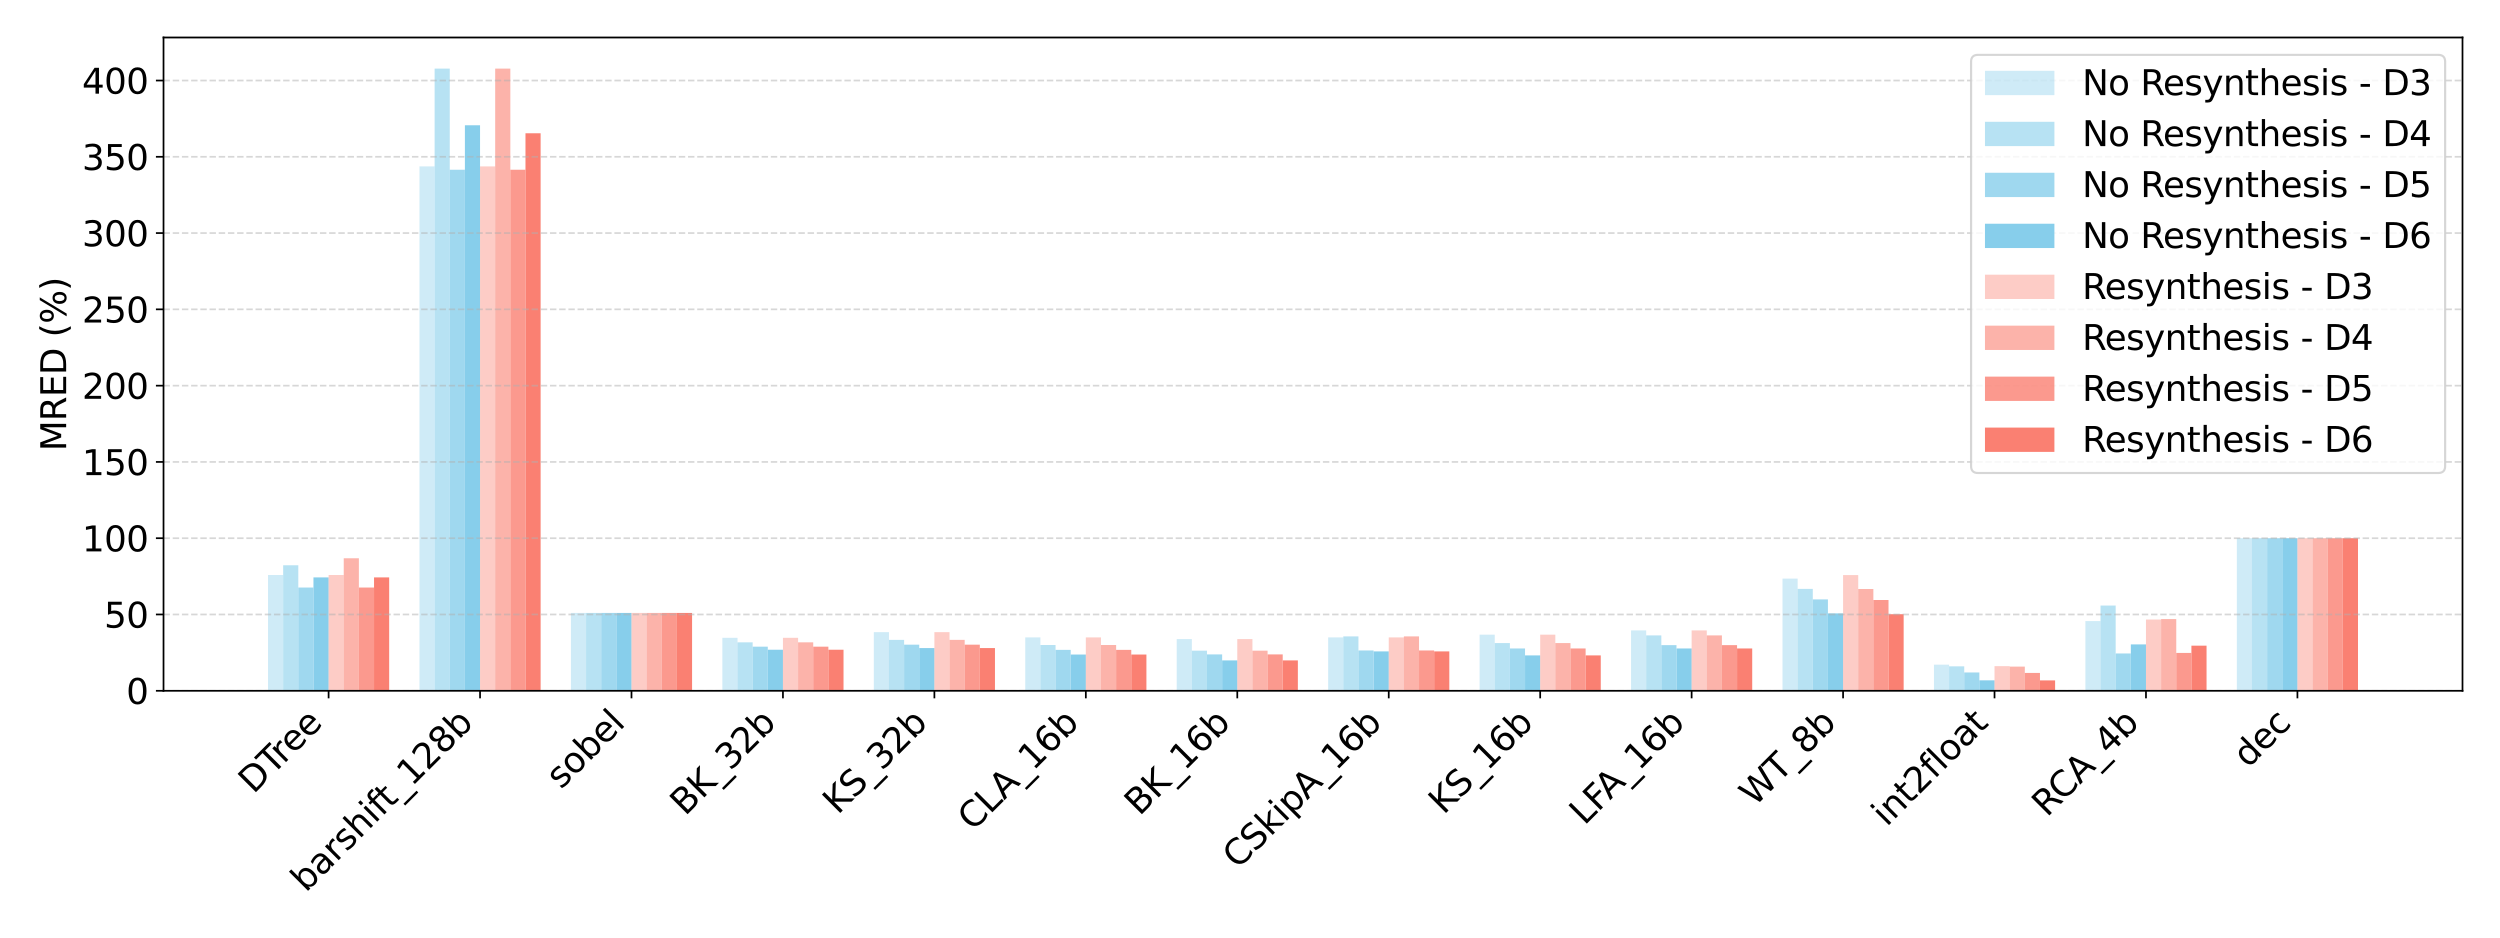 <?xml version="1.0" encoding="utf-8" standalone="no"?>
<!DOCTYPE svg PUBLIC "-//W3C//DTD SVG 1.1//EN"
  "http://www.w3.org/Graphics/SVG/1.1/DTD/svg11.dtd">
<svg xmlns:xlink="http://www.w3.org/1999/xlink" width="1152pt" height="432pt" viewBox="0 0 1152 432" xmlns="http://www.w3.org/2000/svg" version="1.1">
 <defs>
  <style type="text/css">*{stroke-linejoin: round; stroke-linecap: butt}</style>
 </defs>
 <g id="figure_1">
  <g id="patch_1">
   <path d="M 0 432 
L 1152 432 
L 1152 0 
L 0 0 
z
" style="fill: #ffffff"/>
  </g>
  <g id="axes_1">
   <g id="patch_2">
    <path d="M 75.35 318.306 
L 1134.72 318.306 
L 1134.72 17.28 
L 75.35 17.28 
z
" style="fill: #ffffff"/>
   </g>
   <g id="patch_3">
    <path d="M 123.503 318.306 
L 130.482 318.306 
L 130.482 264.947 
L 123.503 264.947 
z
" clip-path="url(#p1724862ff2)" style="fill: #87ceeb; opacity: 0.4"/>
   </g>
   <g id="patch_4">
    <path d="M 193.29 318.306 
L 200.269 318.306 
L 200.269 76.678 
L 193.29 76.678 
z
" clip-path="url(#p1724862ff2)" style="fill: #87ceeb; opacity: 0.4"/>
   </g>
   <g id="patch_5">
    <path d="M 263.078 318.306 
L 270.056 318.306 
L 270.056 282.452 
L 263.078 282.452 
z
" clip-path="url(#p1724862ff2)" style="fill: #87ceeb; opacity: 0.4"/>
   </g>
   <g id="patch_6">
    <path d="M 332.865 318.306 
L 339.844 318.306 
L 339.844 293.912 
L 332.865 293.912 
z
" clip-path="url(#p1724862ff2)" style="fill: #87ceeb; opacity: 0.4"/>
   </g>
   <g id="patch_7">
    <path d="M 402.652 318.306 
L 409.631 318.306 
L 409.631 291.275 
L 402.652 291.275 
z
" clip-path="url(#p1724862ff2)" style="fill: #87ceeb; opacity: 0.4"/>
   </g>
   <g id="patch_8">
    <path d="M 472.439 318.306 
L 479.418 318.306 
L 479.418 293.701 
L 472.439 293.701 
z
" clip-path="url(#p1724862ff2)" style="fill: #87ceeb; opacity: 0.4"/>
   </g>
   <g id="patch_9">
    <path d="M 542.227 318.306 
L 549.205 318.306 
L 549.205 294.474 
L 542.227 294.474 
z
" clip-path="url(#p1724862ff2)" style="fill: #87ceeb; opacity: 0.4"/>
   </g>
   <g id="patch_10">
    <path d="M 612.014 318.306 
L 618.992 318.306 
L 618.992 293.701 
L 612.014 293.701 
z
" clip-path="url(#p1724862ff2)" style="fill: #87ceeb; opacity: 0.4"/>
   </g>
   <g id="patch_11">
    <path d="M 681.801 318.306 
L 688.78 318.306 
L 688.78 292.47 
L 681.801 292.47 
z
" clip-path="url(#p1724862ff2)" style="fill: #87ceeb; opacity: 0.4"/>
   </g>
   <g id="patch_12">
    <path d="M 751.588 318.306 
L 758.567 318.306 
L 758.567 290.502 
L 751.588 290.502 
z
" clip-path="url(#p1724862ff2)" style="fill: #87ceeb; opacity: 0.4"/>
   </g>
   <g id="patch_13">
    <path d="M 821.375 318.306 
L 828.354 318.306 
L 828.354 266.634 
L 821.375 266.634 
z
" clip-path="url(#p1724862ff2)" style="fill: #87ceeb; opacity: 0.4"/>
   </g>
   <g id="patch_14">
    <path d="M 891.163 318.306 
L 898.141 318.306 
L 898.141 306.285 
L 891.163 306.285 
z
" clip-path="url(#p1724862ff2)" style="fill: #87ceeb; opacity: 0.4"/>
   </g>
   <g id="patch_15">
    <path d="M 960.95 318.306 
L 967.929 318.306 
L 967.929 286.178 
L 960.95 286.178 
z
" clip-path="url(#p1724862ff2)" style="fill: #87ceeb; opacity: 0.4"/>
   </g>
   <g id="patch_16">
    <path d="M 1030.737 318.306 
L 1037.716 318.306 
L 1037.716 248.004 
L 1030.737 248.004 
z
" clip-path="url(#p1724862ff2)" style="fill: #87ceeb; opacity: 0.4"/>
   </g>
   <g id="patch_17">
    <path d="M 130.482 318.306 
L 137.461 318.306 
L 137.461 260.471 
L 130.482 260.471 
z
" clip-path="url(#p1724862ff2)" style="fill: #87ceeb; opacity: 0.6"/>
   </g>
   <g id="patch_18">
    <path d="M 200.269 318.306 
L 207.248 318.306 
L 207.248 31.615 
L 200.269 31.615 
z
" clip-path="url(#p1724862ff2)" style="fill: #87ceeb; opacity: 0.6"/>
   </g>
   <g id="patch_19">
    <path d="M 270.056 318.306 
L 277.035 318.306 
L 277.035 282.452 
L 270.056 282.452 
z
" clip-path="url(#p1724862ff2)" style="fill: #87ceeb; opacity: 0.6"/>
   </g>
   <g id="patch_20">
    <path d="M 339.844 318.306 
L 346.822 318.306 
L 346.822 295.985 
L 339.844 295.985 
z
" clip-path="url(#p1724862ff2)" style="fill: #87ceeb; opacity: 0.6"/>
   </g>
   <g id="patch_21">
    <path d="M 409.631 318.306 
L 416.61 318.306 
L 416.61 294.861 
L 409.631 294.861 
z
" clip-path="url(#p1724862ff2)" style="fill: #87ceeb; opacity: 0.6"/>
   </g>
   <g id="patch_22">
    <path d="M 479.418 318.306 
L 486.397 318.306 
L 486.397 297.216 
L 479.418 297.216 
z
" clip-path="url(#p1724862ff2)" style="fill: #87ceeb; opacity: 0.6"/>
   </g>
   <g id="patch_23">
    <path d="M 549.205 318.306 
L 556.184 318.306 
L 556.184 299.817 
L 549.205 299.817 
z
" clip-path="url(#p1724862ff2)" style="fill: #87ceeb; opacity: 0.6"/>
   </g>
   <g id="patch_24">
    <path d="M 618.992 318.306 
L 625.971 318.306 
L 625.971 293.244 
L 618.992 293.244 
z
" clip-path="url(#p1724862ff2)" style="fill: #87ceeb; opacity: 0.6"/>
   </g>
   <g id="patch_25">
    <path d="M 688.78 318.306 
L 695.758 318.306 
L 695.758 296.337 
L 688.78 296.337 
z
" clip-path="url(#p1724862ff2)" style="fill: #87ceeb; opacity: 0.6"/>
   </g>
   <g id="patch_26">
    <path d="M 758.567 318.306 
L 765.546 318.306 
L 765.546 292.787 
L 758.567 292.787 
z
" clip-path="url(#p1724862ff2)" style="fill: #87ceeb; opacity: 0.6"/>
   </g>
   <g id="patch_27">
    <path d="M 828.354 318.306 
L 835.333 318.306 
L 835.333 271.345 
L 828.354 271.345 
z
" clip-path="url(#p1724862ff2)" style="fill: #87ceeb; opacity: 0.6"/>
   </g>
   <g id="patch_28">
    <path d="M 898.141 318.306 
L 905.12 318.306 
L 905.12 307.058 
L 898.141 307.058 
z
" clip-path="url(#p1724862ff2)" style="fill: #87ceeb; opacity: 0.6"/>
   </g>
   <g id="patch_29">
    <path d="M 967.929 318.306 
L 974.907 318.306 
L 974.907 279.043 
L 967.929 279.043 
z
" clip-path="url(#p1724862ff2)" style="fill: #87ceeb; opacity: 0.6"/>
   </g>
   <g id="patch_30">
    <path d="M 1037.716 318.306 
L 1044.694 318.306 
L 1044.694 248.004 
L 1037.716 248.004 
z
" clip-path="url(#p1724862ff2)" style="fill: #87ceeb; opacity: 0.6"/>
   </g>
   <g id="patch_31">
    <path d="M 137.461 318.306 
L 144.439 318.306 
L 144.439 270.747 
L 137.461 270.747 
z
" clip-path="url(#p1724862ff2)" style="fill: #87ceeb; opacity: 0.8"/>
   </g>
   <g id="patch_32">
    <path d="M 207.248 318.306 
L 214.227 318.306 
L 214.227 78.225 
L 207.248 78.225 
z
" clip-path="url(#p1724862ff2)" style="fill: #87ceeb; opacity: 0.8"/>
   </g>
   <g id="patch_33">
    <path d="M 277.035 318.306 
L 284.014 318.306 
L 284.014 282.452 
L 277.035 282.452 
z
" clip-path="url(#p1724862ff2)" style="fill: #87ceeb; opacity: 0.8"/>
   </g>
   <g id="patch_34">
    <path d="M 346.822 318.306 
L 353.801 318.306 
L 353.801 297.989 
L 346.822 297.989 
z
" clip-path="url(#p1724862ff2)" style="fill: #87ceeb; opacity: 0.8"/>
   </g>
   <g id="patch_35">
    <path d="M 416.61 318.306 
L 423.588 318.306 
L 423.588 297.075 
L 416.61 297.075 
z
" clip-path="url(#p1724862ff2)" style="fill: #87ceeb; opacity: 0.8"/>
   </g>
   <g id="patch_36">
    <path d="M 486.397 318.306 
L 493.375 318.306 
L 493.375 299.465 
L 486.397 299.465 
z
" clip-path="url(#p1724862ff2)" style="fill: #87ceeb; opacity: 0.8"/>
   </g>
   <g id="patch_37">
    <path d="M 556.184 318.306 
L 563.163 318.306 
L 563.163 301.539 
L 556.184 301.539 
z
" clip-path="url(#p1724862ff2)" style="fill: #87ceeb; opacity: 0.8"/>
   </g>
   <g id="patch_38">
    <path d="M 625.971 318.306 
L 632.95 318.306 
L 632.95 299.747 
L 625.971 299.747 
z
" clip-path="url(#p1724862ff2)" style="fill: #87ceeb; opacity: 0.8"/>
   </g>
   <g id="patch_39">
    <path d="M 695.758 318.306 
L 702.737 318.306 
L 702.737 298.798 
L 695.758 298.798 
z
" clip-path="url(#p1724862ff2)" style="fill: #87ceeb; opacity: 0.8"/>
   </g>
   <g id="patch_40">
    <path d="M 765.546 318.306 
L 772.524 318.306 
L 772.524 297.286 
L 765.546 297.286 
z
" clip-path="url(#p1724862ff2)" style="fill: #87ceeb; opacity: 0.8"/>
   </g>
   <g id="patch_41">
    <path d="M 835.333 318.306 
L 842.312 318.306 
L 842.312 276.195 
L 835.333 276.195 
z
" clip-path="url(#p1724862ff2)" style="fill: #87ceeb; opacity: 0.8"/>
   </g>
   <g id="patch_42">
    <path d="M 905.12 318.306 
L 912.099 318.306 
L 912.099 309.87 
L 905.12 309.87 
z
" clip-path="url(#p1724862ff2)" style="fill: #87ceeb; opacity: 0.8"/>
   </g>
   <g id="patch_43">
    <path d="M 974.907 318.306 
L 981.886 318.306 
L 981.886 301.117 
L 974.907 301.117 
z
" clip-path="url(#p1724862ff2)" style="fill: #87ceeb; opacity: 0.8"/>
   </g>
   <g id="patch_44">
    <path d="M 1044.694 318.306 
L 1051.673 318.306 
L 1051.673 248.004 
L 1044.694 248.004 
z
" clip-path="url(#p1724862ff2)" style="fill: #87ceeb; opacity: 0.8"/>
   </g>
   <g id="patch_45">
    <path d="M 144.439 318.306 
L 151.418 318.306 
L 151.418 266.072 
L 144.439 266.072 
z
" clip-path="url(#p1724862ff2)" style="fill: #87ceeb"/>
   </g>
   <g id="patch_46">
    <path d="M 214.227 318.306 
L 221.205 318.306 
L 221.205 57.732 
L 214.227 57.732 
z
" clip-path="url(#p1724862ff2)" style="fill: #87ceeb"/>
   </g>
   <g id="patch_47">
    <path d="M 284.014 318.306 
L 290.993 318.306 
L 290.993 282.452 
L 284.014 282.452 
z
" clip-path="url(#p1724862ff2)" style="fill: #87ceeb"/>
   </g>
   <g id="patch_48">
    <path d="M 353.801 318.306 
L 360.78 318.306 
L 360.78 299.395 
L 353.801 299.395 
z
" clip-path="url(#p1724862ff2)" style="fill: #87ceeb"/>
   </g>
   <g id="patch_49">
    <path d="M 423.588 318.306 
L 430.567 318.306 
L 430.567 298.622 
L 423.588 298.622 
z
" clip-path="url(#p1724862ff2)" style="fill: #87ceeb"/>
   </g>
   <g id="patch_50">
    <path d="M 493.375 318.306 
L 500.354 318.306 
L 500.354 301.61 
L 493.375 301.61 
z
" clip-path="url(#p1724862ff2)" style="fill: #87ceeb"/>
   </g>
   <g id="patch_51">
    <path d="M 563.163 318.306 
L 570.141 318.306 
L 570.141 304.316 
L 563.163 304.316 
z
" clip-path="url(#p1724862ff2)" style="fill: #87ceeb"/>
   </g>
   <g id="patch_52">
    <path d="M 632.95 318.306 
L 639.929 318.306 
L 639.929 300.168 
L 632.95 300.168 
z
" clip-path="url(#p1724862ff2)" style="fill: #87ceeb"/>
   </g>
   <g id="patch_53">
    <path d="M 702.737 318.306 
L 709.716 318.306 
L 709.716 301.996 
L 702.737 301.996 
z
" clip-path="url(#p1724862ff2)" style="fill: #87ceeb"/>
   </g>
   <g id="patch_54">
    <path d="M 772.524 318.306 
L 779.503 318.306 
L 779.503 298.798 
L 772.524 298.798 
z
" clip-path="url(#p1724862ff2)" style="fill: #87ceeb"/>
   </g>
   <g id="patch_55">
    <path d="M 842.312 318.306 
L 849.29 318.306 
L 849.29 282.663 
L 842.312 282.663 
z
" clip-path="url(#p1724862ff2)" style="fill: #87ceeb"/>
   </g>
   <g id="patch_56">
    <path d="M 912.099 318.306 
L 919.077 318.306 
L 919.077 313.491 
L 912.099 313.491 
z
" clip-path="url(#p1724862ff2)" style="fill: #87ceeb"/>
   </g>
   <g id="patch_57">
    <path d="M 981.886 318.306 
L 988.865 318.306 
L 988.865 296.935 
L 981.886 296.935 
z
" clip-path="url(#p1724862ff2)" style="fill: #87ceeb"/>
   </g>
   <g id="patch_58">
    <path d="M 1051.673 318.306 
L 1058.652 318.306 
L 1058.652 248.004 
L 1051.673 248.004 
z
" clip-path="url(#p1724862ff2)" style="fill: #87ceeb"/>
   </g>
   <g id="patch_59">
    <path d="M 151.418 318.306 
L 158.397 318.306 
L 158.397 264.947 
L 151.418 264.947 
z
" clip-path="url(#p1724862ff2)" style="fill: #fa8072; opacity: 0.4"/>
   </g>
   <g id="patch_60">
    <path d="M 221.205 318.306 
L 228.184 318.306 
L 228.184 76.678 
L 221.205 76.678 
z
" clip-path="url(#p1724862ff2)" style="fill: #fa8072; opacity: 0.4"/>
   </g>
   <g id="patch_61">
    <path d="M 290.993 318.306 
L 297.971 318.306 
L 297.971 282.452 
L 290.993 282.452 
z
" clip-path="url(#p1724862ff2)" style="fill: #fa8072; opacity: 0.4"/>
   </g>
   <g id="patch_62">
    <path d="M 360.78 318.306 
L 367.758 318.306 
L 367.758 293.912 
L 360.78 293.912 
z
" clip-path="url(#p1724862ff2)" style="fill: #fa8072; opacity: 0.4"/>
   </g>
   <g id="patch_63">
    <path d="M 430.567 318.306 
L 437.546 318.306 
L 437.546 291.275 
L 430.567 291.275 
z
" clip-path="url(#p1724862ff2)" style="fill: #fa8072; opacity: 0.4"/>
   </g>
   <g id="patch_64">
    <path d="M 500.354 318.306 
L 507.333 318.306 
L 507.333 293.701 
L 500.354 293.701 
z
" clip-path="url(#p1724862ff2)" style="fill: #fa8072; opacity: 0.4"/>
   </g>
   <g id="patch_65">
    <path d="M 570.141 318.306 
L 577.12 318.306 
L 577.12 294.474 
L 570.141 294.474 
z
" clip-path="url(#p1724862ff2)" style="fill: #fa8072; opacity: 0.4"/>
   </g>
   <g id="patch_66">
    <path d="M 639.929 318.306 
L 646.907 318.306 
L 646.907 293.701 
L 639.929 293.701 
z
" clip-path="url(#p1724862ff2)" style="fill: #fa8072; opacity: 0.4"/>
   </g>
   <g id="patch_67">
    <path d="M 709.716 318.306 
L 716.695 318.306 
L 716.695 292.47 
L 709.716 292.47 
z
" clip-path="url(#p1724862ff2)" style="fill: #fa8072; opacity: 0.4"/>
   </g>
   <g id="patch_68">
    <path d="M 779.503 318.306 
L 786.482 318.306 
L 786.482 290.502 
L 779.503 290.502 
z
" clip-path="url(#p1724862ff2)" style="fill: #fa8072; opacity: 0.4"/>
   </g>
   <g id="patch_69">
    <path d="M 849.29 318.306 
L 856.269 318.306 
L 856.269 264.982 
L 849.29 264.982 
z
" clip-path="url(#p1724862ff2)" style="fill: #fa8072; opacity: 0.4"/>
   </g>
   <g id="patch_70">
    <path d="M 919.077 318.306 
L 926.056 318.306 
L 926.056 306.953 
L 919.077 306.953 
z
" clip-path="url(#p1724862ff2)" style="fill: #fa8072; opacity: 0.4"/>
   </g>
   <g id="patch_71">
    <path d="M 988.865 318.306 
L 995.843 318.306 
L 995.843 285.475 
L 988.865 285.475 
z
" clip-path="url(#p1724862ff2)" style="fill: #fa8072; opacity: 0.4"/>
   </g>
   <g id="patch_72">
    <path d="M 1058.652 318.306 
L 1065.631 318.306 
L 1065.631 248.004 
L 1058.652 248.004 
z
" clip-path="url(#p1724862ff2)" style="fill: #fa8072; opacity: 0.4"/>
   </g>
   <g id="patch_73">
    <path d="M 158.397 318.306 
L 165.376 318.306 
L 165.376 257.249 
L 158.397 257.249 
z
" clip-path="url(#p1724862ff2)" style="fill: #fa8072; opacity: 0.6"/>
   </g>
   <g id="patch_74">
    <path d="M 228.184 318.306 
L 235.163 318.306 
L 235.163 31.615 
L 228.184 31.615 
z
" clip-path="url(#p1724862ff2)" style="fill: #fa8072; opacity: 0.6"/>
   </g>
   <g id="patch_75">
    <path d="M 297.971 318.306 
L 304.95 318.306 
L 304.95 282.452 
L 297.971 282.452 
z
" clip-path="url(#p1724862ff2)" style="fill: #fa8072; opacity: 0.6"/>
   </g>
   <g id="patch_76">
    <path d="M 367.758 318.306 
L 374.737 318.306 
L 374.737 295.985 
L 367.758 295.985 
z
" clip-path="url(#p1724862ff2)" style="fill: #fa8072; opacity: 0.6"/>
   </g>
   <g id="patch_77">
    <path d="M 437.546 318.306 
L 444.524 318.306 
L 444.524 294.861 
L 437.546 294.861 
z
" clip-path="url(#p1724862ff2)" style="fill: #fa8072; opacity: 0.6"/>
   </g>
   <g id="patch_78">
    <path d="M 507.333 318.306 
L 514.312 318.306 
L 514.312 297.216 
L 507.333 297.216 
z
" clip-path="url(#p1724862ff2)" style="fill: #fa8072; opacity: 0.6"/>
   </g>
   <g id="patch_79">
    <path d="M 577.12 318.306 
L 584.099 318.306 
L 584.099 299.817 
L 577.12 299.817 
z
" clip-path="url(#p1724862ff2)" style="fill: #fa8072; opacity: 0.6"/>
   </g>
   <g id="patch_80">
    <path d="M 646.907 318.306 
L 653.886 318.306 
L 653.886 293.244 
L 646.907 293.244 
z
" clip-path="url(#p1724862ff2)" style="fill: #fa8072; opacity: 0.6"/>
   </g>
   <g id="patch_81">
    <path d="M 716.695 318.306 
L 723.673 318.306 
L 723.673 296.337 
L 716.695 296.337 
z
" clip-path="url(#p1724862ff2)" style="fill: #fa8072; opacity: 0.6"/>
   </g>
   <g id="patch_82">
    <path d="M 786.482 318.306 
L 793.46 318.306 
L 793.46 292.787 
L 786.482 292.787 
z
" clip-path="url(#p1724862ff2)" style="fill: #fa8072; opacity: 0.6"/>
   </g>
   <g id="patch_83">
    <path d="M 856.269 318.306 
L 863.248 318.306 
L 863.248 271.415 
L 856.269 271.415 
z
" clip-path="url(#p1724862ff2)" style="fill: #fa8072; opacity: 0.6"/>
   </g>
   <g id="patch_84">
    <path d="M 926.056 318.306 
L 933.035 318.306 
L 933.035 307.163 
L 926.056 307.163 
z
" clip-path="url(#p1724862ff2)" style="fill: #fa8072; opacity: 0.6"/>
   </g>
   <g id="patch_85">
    <path d="M 995.843 318.306 
L 1002.822 318.306 
L 1002.822 285.264 
L 995.843 285.264 
z
" clip-path="url(#p1724862ff2)" style="fill: #fa8072; opacity: 0.6"/>
   </g>
   <g id="patch_86">
    <path d="M 1065.631 318.306 
L 1072.609 318.306 
L 1072.609 248.004 
L 1065.631 248.004 
z
" clip-path="url(#p1724862ff2)" style="fill: #fa8072; opacity: 0.6"/>
   </g>
   <g id="patch_87">
    <path d="M 165.376 318.306 
L 172.354 318.306 
L 172.354 270.747 
L 165.376 270.747 
z
" clip-path="url(#p1724862ff2)" style="fill: #fa8072; opacity: 0.8"/>
   </g>
   <g id="patch_88">
    <path d="M 235.163 318.306 
L 242.141 318.306 
L 242.141 78.225 
L 235.163 78.225 
z
" clip-path="url(#p1724862ff2)" style="fill: #fa8072; opacity: 0.8"/>
   </g>
   <g id="patch_89">
    <path d="M 304.95 318.306 
L 311.929 318.306 
L 311.929 282.452 
L 304.95 282.452 
z
" clip-path="url(#p1724862ff2)" style="fill: #fa8072; opacity: 0.8"/>
   </g>
   <g id="patch_90">
    <path d="M 374.737 318.306 
L 381.716 318.306 
L 381.716 297.989 
L 374.737 297.989 
z
" clip-path="url(#p1724862ff2)" style="fill: #fa8072; opacity: 0.8"/>
   </g>
   <g id="patch_91">
    <path d="M 444.524 318.306 
L 451.503 318.306 
L 451.503 297.075 
L 444.524 297.075 
z
" clip-path="url(#p1724862ff2)" style="fill: #fa8072; opacity: 0.8"/>
   </g>
   <g id="patch_92">
    <path d="M 514.312 318.306 
L 521.29 318.306 
L 521.29 299.465 
L 514.312 299.465 
z
" clip-path="url(#p1724862ff2)" style="fill: #fa8072; opacity: 0.8"/>
   </g>
   <g id="patch_93">
    <path d="M 584.099 318.306 
L 591.078 318.306 
L 591.078 301.539 
L 584.099 301.539 
z
" clip-path="url(#p1724862ff2)" style="fill: #fa8072; opacity: 0.8"/>
   </g>
   <g id="patch_94">
    <path d="M 653.886 318.306 
L 660.865 318.306 
L 660.865 299.747 
L 653.886 299.747 
z
" clip-path="url(#p1724862ff2)" style="fill: #fa8072; opacity: 0.8"/>
   </g>
   <g id="patch_95">
    <path d="M 723.673 318.306 
L 730.652 318.306 
L 730.652 298.798 
L 723.673 298.798 
z
" clip-path="url(#p1724862ff2)" style="fill: #fa8072; opacity: 0.8"/>
   </g>
   <g id="patch_96">
    <path d="M 793.46 318.306 
L 800.439 318.306 
L 800.439 297.286 
L 793.46 297.286 
z
" clip-path="url(#p1724862ff2)" style="fill: #fa8072; opacity: 0.8"/>
   </g>
   <g id="patch_97">
    <path d="M 863.248 318.306 
L 870.226 318.306 
L 870.226 276.477 
L 863.248 276.477 
z
" clip-path="url(#p1724862ff2)" style="fill: #fa8072; opacity: 0.8"/>
   </g>
   <g id="patch_98">
    <path d="M 933.035 318.306 
L 940.014 318.306 
L 940.014 310.081 
L 933.035 310.081 
z
" clip-path="url(#p1724862ff2)" style="fill: #fa8072; opacity: 0.8"/>
   </g>
   <g id="patch_99">
    <path d="M 1002.822 318.306 
L 1009.801 318.306 
L 1009.801 300.871 
L 1002.822 300.871 
z
" clip-path="url(#p1724862ff2)" style="fill: #fa8072; opacity: 0.8"/>
   </g>
   <g id="patch_100">
    <path d="M 1072.609 318.306 
L 1079.588 318.306 
L 1079.588 248.004 
L 1072.609 248.004 
z
" clip-path="url(#p1724862ff2)" style="fill: #fa8072; opacity: 0.8"/>
   </g>
   <g id="patch_101">
    <path d="M 172.354 318.306 
L 179.333 318.306 
L 179.333 266.072 
L 172.354 266.072 
z
" clip-path="url(#p1724862ff2)" style="fill: #fa8072"/>
   </g>
   <g id="patch_102">
    <path d="M 242.141 318.306 
L 249.12 318.306 
L 249.12 61.423 
L 242.141 61.423 
z
" clip-path="url(#p1724862ff2)" style="fill: #fa8072"/>
   </g>
   <g id="patch_103">
    <path d="M 311.929 318.306 
L 318.907 318.306 
L 318.907 282.452 
L 311.929 282.452 
z
" clip-path="url(#p1724862ff2)" style="fill: #fa8072"/>
   </g>
   <g id="patch_104">
    <path d="M 381.716 318.306 
L 388.695 318.306 
L 388.695 299.395 
L 381.716 299.395 
z
" clip-path="url(#p1724862ff2)" style="fill: #fa8072"/>
   </g>
   <g id="patch_105">
    <path d="M 451.503 318.306 
L 458.482 318.306 
L 458.482 298.622 
L 451.503 298.622 
z
" clip-path="url(#p1724862ff2)" style="fill: #fa8072"/>
   </g>
   <g id="patch_106">
    <path d="M 521.29 318.306 
L 528.269 318.306 
L 528.269 301.61 
L 521.29 301.61 
z
" clip-path="url(#p1724862ff2)" style="fill: #fa8072"/>
   </g>
   <g id="patch_107">
    <path d="M 591.078 318.306 
L 598.056 318.306 
L 598.056 304.316 
L 591.078 304.316 
z
" clip-path="url(#p1724862ff2)" style="fill: #fa8072"/>
   </g>
   <g id="patch_108">
    <path d="M 660.865 318.306 
L 667.843 318.306 
L 667.843 300.168 
L 660.865 300.168 
z
" clip-path="url(#p1724862ff2)" style="fill: #fa8072"/>
   </g>
   <g id="patch_109">
    <path d="M 730.652 318.306 
L 737.631 318.306 
L 737.631 301.996 
L 730.652 301.996 
z
" clip-path="url(#p1724862ff2)" style="fill: #fa8072"/>
   </g>
   <g id="patch_110">
    <path d="M 800.439 318.306 
L 807.418 318.306 
L 807.418 298.798 
L 800.439 298.798 
z
" clip-path="url(#p1724862ff2)" style="fill: #fa8072"/>
   </g>
   <g id="patch_111">
    <path d="M 870.226 318.306 
L 877.205 318.306 
L 877.205 283.015 
L 870.226 283.015 
z
" clip-path="url(#p1724862ff2)" style="fill: #fa8072"/>
   </g>
   <g id="patch_112">
    <path d="M 940.014 318.306 
L 946.992 318.306 
L 946.992 313.526 
L 940.014 313.526 
z
" clip-path="url(#p1724862ff2)" style="fill: #fa8072"/>
   </g>
   <g id="patch_113">
    <path d="M 1009.801 318.306 
L 1016.78 318.306 
L 1016.78 297.532 
L 1009.801 297.532 
z
" clip-path="url(#p1724862ff2)" style="fill: #fa8072"/>
   </g>
   <g id="patch_114">
    <path d="M 1079.588 318.306 
L 1086.567 318.306 
L 1086.567 248.004 
L 1079.588 248.004 
z
" clip-path="url(#p1724862ff2)" style="fill: #fa8072"/>
   </g>
   <g id="matplotlib.axis_1">
    <g id="xtick_1">
     <g id="line2d_1">
      <defs>
       <path id="me9cb7e4240" d="M 0 0 
L 0 3.5 
" style="stroke: #000000; stroke-width: 0.8"/>
      </defs>
      <g>
       <use xlink:href="#me9cb7e4240" x="151.418" y="318.306" style="stroke: #000000; stroke-width: 0.8"/>
      </g>
     </g>
     <g id="text_1">
      <!-- DTree -->
      <g transform="translate(116.793 366.175) rotate(-45) scale(0.16 -0.16)">
       <defs>
        <path id="DejaVuSans-44" d="M 1259 4147 
L 1259 519 
L 2022 519 
Q 2988 519 3436 956 
Q 3884 1394 3884 2338 
Q 3884 3275 3436 3711 
Q 2988 4147 2022 4147 
L 1259 4147 
z
M 628 4666 
L 1925 4666 
Q 3281 4666 3915 4102 
Q 4550 3538 4550 2338 
Q 4550 1131 3912 565 
Q 3275 0 1925 0 
L 628 0 
L 628 4666 
z
" transform="scale(0.016)"/>
        <path id="DejaVuSans-54" d="M -19 4666 
L 3928 4666 
L 3928 4134 
L 2272 4134 
L 2272 0 
L 1638 0 
L 1638 4134 
L -19 4134 
L -19 4666 
z
" transform="scale(0.016)"/>
        <path id="DejaVuSans-72" d="M 2631 2963 
Q 2534 3019 2420 3045 
Q 2306 3072 2169 3072 
Q 1681 3072 1420 2755 
Q 1159 2438 1159 1844 
L 1159 0 
L 581 0 
L 581 3500 
L 1159 3500 
L 1159 2956 
Q 1341 3275 1631 3429 
Q 1922 3584 2338 3584 
Q 2397 3584 2469 3576 
Q 2541 3569 2628 3553 
L 2631 2963 
z
" transform="scale(0.016)"/>
        <path id="DejaVuSans-65" d="M 3597 1894 
L 3597 1613 
L 953 1613 
Q 991 1019 1311 708 
Q 1631 397 2203 397 
Q 2534 397 2845 478 
Q 3156 559 3463 722 
L 3463 178 
Q 3153 47 2828 -22 
Q 2503 -91 2169 -91 
Q 1331 -91 842 396 
Q 353 884 353 1716 
Q 353 2575 817 3079 
Q 1281 3584 2069 3584 
Q 2775 3584 3186 3129 
Q 3597 2675 3597 1894 
z
M 3022 2063 
Q 3016 2534 2758 2815 
Q 2500 3097 2075 3097 
Q 1594 3097 1305 2825 
Q 1016 2553 972 2059 
L 3022 2063 
z
" transform="scale(0.016)"/>
       </defs>
       <use xlink:href="#DejaVuSans-44"/>
       <use xlink:href="#DejaVuSans-54" transform="translate(77.002 0)"/>
       <use xlink:href="#DejaVuSans-72" transform="translate(123.336 0)"/>
       <use xlink:href="#DejaVuSans-65" transform="translate(162.199 0)"/>
       <use xlink:href="#DejaVuSans-65" transform="translate(223.723 0)"/>
      </g>
     </g>
    </g>
    <g id="xtick_2">
     <g id="line2d_2">
      <g>
       <use xlink:href="#me9cb7e4240" x="221.205" y="318.306" style="stroke: #000000; stroke-width: 0.8"/>
      </g>
     </g>
     <g id="text_2">
      <!-- barshift_128b -->
      <g transform="translate(140.91 411.531) rotate(-45) scale(0.16 -0.16)">
       <defs>
        <path id="DejaVuSans-62" d="M 3116 1747 
Q 3116 2381 2855 2742 
Q 2594 3103 2138 3103 
Q 1681 3103 1420 2742 
Q 1159 2381 1159 1747 
Q 1159 1113 1420 752 
Q 1681 391 2138 391 
Q 2594 391 2855 752 
Q 3116 1113 3116 1747 
z
M 1159 2969 
Q 1341 3281 1617 3432 
Q 1894 3584 2278 3584 
Q 2916 3584 3314 3078 
Q 3713 2572 3713 1747 
Q 3713 922 3314 415 
Q 2916 -91 2278 -91 
Q 1894 -91 1617 61 
Q 1341 213 1159 525 
L 1159 0 
L 581 0 
L 581 4863 
L 1159 4863 
L 1159 2969 
z
" transform="scale(0.016)"/>
        <path id="DejaVuSans-61" d="M 2194 1759 
Q 1497 1759 1228 1600 
Q 959 1441 959 1056 
Q 959 750 1161 570 
Q 1363 391 1709 391 
Q 2188 391 2477 730 
Q 2766 1069 2766 1631 
L 2766 1759 
L 2194 1759 
z
M 3341 1997 
L 3341 0 
L 2766 0 
L 2766 531 
Q 2569 213 2275 61 
Q 1981 -91 1556 -91 
Q 1019 -91 701 211 
Q 384 513 384 1019 
Q 384 1609 779 1909 
Q 1175 2209 1959 2209 
L 2766 2209 
L 2766 2266 
Q 2766 2663 2505 2880 
Q 2244 3097 1772 3097 
Q 1472 3097 1187 3025 
Q 903 2953 641 2809 
L 641 3341 
Q 956 3463 1253 3523 
Q 1550 3584 1831 3584 
Q 2591 3584 2966 3190 
Q 3341 2797 3341 1997 
z
" transform="scale(0.016)"/>
        <path id="DejaVuSans-73" d="M 2834 3397 
L 2834 2853 
Q 2591 2978 2328 3040 
Q 2066 3103 1784 3103 
Q 1356 3103 1142 2972 
Q 928 2841 928 2578 
Q 928 2378 1081 2264 
Q 1234 2150 1697 2047 
L 1894 2003 
Q 2506 1872 2764 1633 
Q 3022 1394 3022 966 
Q 3022 478 2636 193 
Q 2250 -91 1575 -91 
Q 1294 -91 989 -36 
Q 684 19 347 128 
L 347 722 
Q 666 556 975 473 
Q 1284 391 1588 391 
Q 1994 391 2212 530 
Q 2431 669 2431 922 
Q 2431 1156 2273 1281 
Q 2116 1406 1581 1522 
L 1381 1569 
Q 847 1681 609 1914 
Q 372 2147 372 2553 
Q 372 3047 722 3315 
Q 1072 3584 1716 3584 
Q 2034 3584 2315 3537 
Q 2597 3491 2834 3397 
z
" transform="scale(0.016)"/>
        <path id="DejaVuSans-68" d="M 3513 2113 
L 3513 0 
L 2938 0 
L 2938 2094 
Q 2938 2591 2744 2837 
Q 2550 3084 2163 3084 
Q 1697 3084 1428 2787 
Q 1159 2491 1159 1978 
L 1159 0 
L 581 0 
L 581 4863 
L 1159 4863 
L 1159 2956 
Q 1366 3272 1645 3428 
Q 1925 3584 2291 3584 
Q 2894 3584 3203 3211 
Q 3513 2838 3513 2113 
z
" transform="scale(0.016)"/>
        <path id="DejaVuSans-69" d="M 603 3500 
L 1178 3500 
L 1178 0 
L 603 0 
L 603 3500 
z
M 603 4863 
L 1178 4863 
L 1178 4134 
L 603 4134 
L 603 4863 
z
" transform="scale(0.016)"/>
        <path id="DejaVuSans-66" d="M 2375 4863 
L 2375 4384 
L 1825 4384 
Q 1516 4384 1395 4259 
Q 1275 4134 1275 3809 
L 1275 3500 
L 2222 3500 
L 2222 3053 
L 1275 3053 
L 1275 0 
L 697 0 
L 697 3053 
L 147 3053 
L 147 3500 
L 697 3500 
L 697 3744 
Q 697 4328 969 4595 
Q 1241 4863 1831 4863 
L 2375 4863 
z
" transform="scale(0.016)"/>
        <path id="DejaVuSans-74" d="M 1172 4494 
L 1172 3500 
L 2356 3500 
L 2356 3053 
L 1172 3053 
L 1172 1153 
Q 1172 725 1289 603 
Q 1406 481 1766 481 
L 2356 481 
L 2356 0 
L 1766 0 
Q 1100 0 847 248 
Q 594 497 594 1153 
L 594 3053 
L 172 3053 
L 172 3500 
L 594 3500 
L 594 4494 
L 1172 4494 
z
" transform="scale(0.016)"/>
        <path id="DejaVuSans-5f" d="M 3263 -1063 
L 3263 -1509 
L -63 -1509 
L -63 -1063 
L 3263 -1063 
z
" transform="scale(0.016)"/>
        <path id="DejaVuSans-31" d="M 794 531 
L 1825 531 
L 1825 4091 
L 703 3866 
L 703 4441 
L 1819 4666 
L 2450 4666 
L 2450 531 
L 3481 531 
L 3481 0 
L 794 0 
L 794 531 
z
" transform="scale(0.016)"/>
        <path id="DejaVuSans-32" d="M 1228 531 
L 3431 531 
L 3431 0 
L 469 0 
L 469 531 
Q 828 903 1448 1529 
Q 2069 2156 2228 2338 
Q 2531 2678 2651 2914 
Q 2772 3150 2772 3378 
Q 2772 3750 2511 3984 
Q 2250 4219 1831 4219 
Q 1534 4219 1204 4116 
Q 875 4013 500 3803 
L 500 4441 
Q 881 4594 1212 4672 
Q 1544 4750 1819 4750 
Q 2544 4750 2975 4387 
Q 3406 4025 3406 3419 
Q 3406 3131 3298 2873 
Q 3191 2616 2906 2266 
Q 2828 2175 2409 1742 
Q 1991 1309 1228 531 
z
" transform="scale(0.016)"/>
        <path id="DejaVuSans-38" d="M 2034 2216 
Q 1584 2216 1326 1975 
Q 1069 1734 1069 1313 
Q 1069 891 1326 650 
Q 1584 409 2034 409 
Q 2484 409 2743 651 
Q 3003 894 3003 1313 
Q 3003 1734 2745 1975 
Q 2488 2216 2034 2216 
z
M 1403 2484 
Q 997 2584 770 2862 
Q 544 3141 544 3541 
Q 544 4100 942 4425 
Q 1341 4750 2034 4750 
Q 2731 4750 3128 4425 
Q 3525 4100 3525 3541 
Q 3525 3141 3298 2862 
Q 3072 2584 2669 2484 
Q 3125 2378 3379 2068 
Q 3634 1759 3634 1313 
Q 3634 634 3220 271 
Q 2806 -91 2034 -91 
Q 1263 -91 848 271 
Q 434 634 434 1313 
Q 434 1759 690 2068 
Q 947 2378 1403 2484 
z
M 1172 3481 
Q 1172 3119 1398 2916 
Q 1625 2713 2034 2713 
Q 2441 2713 2670 2916 
Q 2900 3119 2900 3481 
Q 2900 3844 2670 4047 
Q 2441 4250 2034 4250 
Q 1625 4250 1398 4047 
Q 1172 3844 1172 3481 
z
" transform="scale(0.016)"/>
       </defs>
       <use xlink:href="#DejaVuSans-62"/>
       <use xlink:href="#DejaVuSans-61" transform="translate(63.477 0)"/>
       <use xlink:href="#DejaVuSans-72" transform="translate(124.756 0)"/>
       <use xlink:href="#DejaVuSans-73" transform="translate(165.869 0)"/>
       <use xlink:href="#DejaVuSans-68" transform="translate(217.969 0)"/>
       <use xlink:href="#DejaVuSans-69" transform="translate(281.348 0)"/>
       <use xlink:href="#DejaVuSans-66" transform="translate(309.131 0)"/>
       <use xlink:href="#DejaVuSans-74" transform="translate(342.586 0)"/>
       <use xlink:href="#DejaVuSans-5f" transform="translate(381.795 0)"/>
       <use xlink:href="#DejaVuSans-31" transform="translate(431.795 0)"/>
       <use xlink:href="#DejaVuSans-32" transform="translate(495.418 0)"/>
       <use xlink:href="#DejaVuSans-38" transform="translate(559.041 0)"/>
       <use xlink:href="#DejaVuSans-62" transform="translate(622.664 0)"/>
      </g>
     </g>
    </g>
    <g id="xtick_3">
     <g id="line2d_3">
      <g>
       <use xlink:href="#me9cb7e4240" x="290.993" y="318.306" style="stroke: #000000; stroke-width: 0.8"/>
      </g>
     </g>
     <g id="text_3">
      <!-- sobel -->
      <g transform="translate(258.536 364.006) rotate(-45) scale(0.16 -0.16)">
       <defs>
        <path id="DejaVuSans-6f" d="M 1959 3097 
Q 1497 3097 1228 2736 
Q 959 2375 959 1747 
Q 959 1119 1226 758 
Q 1494 397 1959 397 
Q 2419 397 2687 759 
Q 2956 1122 2956 1747 
Q 2956 2369 2687 2733 
Q 2419 3097 1959 3097 
z
M 1959 3584 
Q 2709 3584 3137 3096 
Q 3566 2609 3566 1747 
Q 3566 888 3137 398 
Q 2709 -91 1959 -91 
Q 1206 -91 779 398 
Q 353 888 353 1747 
Q 353 2609 779 3096 
Q 1206 3584 1959 3584 
z
" transform="scale(0.016)"/>
        <path id="DejaVuSans-6c" d="M 603 4863 
L 1178 4863 
L 1178 0 
L 603 0 
L 603 4863 
z
" transform="scale(0.016)"/>
       </defs>
       <use xlink:href="#DejaVuSans-73"/>
       <use xlink:href="#DejaVuSans-6f" transform="translate(52.1 0)"/>
       <use xlink:href="#DejaVuSans-62" transform="translate(113.281 0)"/>
       <use xlink:href="#DejaVuSans-65" transform="translate(176.758 0)"/>
       <use xlink:href="#DejaVuSans-6c" transform="translate(238.281 0)"/>
      </g>
     </g>
    </g>
    <g id="xtick_4">
     <g id="line2d_4">
      <g>
       <use xlink:href="#me9cb7e4240" x="360.78" y="318.306" style="stroke: #000000; stroke-width: 0.8"/>
      </g>
     </g>
     <g id="text_4">
      <!-- BK_32b -->
      <g transform="translate(315.695 376.321) rotate(-45) scale(0.16 -0.16)">
       <defs>
        <path id="DejaVuSans-42" d="M 1259 2228 
L 1259 519 
L 2272 519 
Q 2781 519 3026 730 
Q 3272 941 3272 1375 
Q 3272 1813 3026 2020 
Q 2781 2228 2272 2228 
L 1259 2228 
z
M 1259 4147 
L 1259 2741 
L 2194 2741 
Q 2656 2741 2882 2914 
Q 3109 3088 3109 3444 
Q 3109 3797 2882 3972 
Q 2656 4147 2194 4147 
L 1259 4147 
z
M 628 4666 
L 2241 4666 
Q 2963 4666 3353 4366 
Q 3744 4066 3744 3513 
Q 3744 3084 3544 2831 
Q 3344 2578 2956 2516 
Q 3422 2416 3680 2098 
Q 3938 1781 3938 1306 
Q 3938 681 3513 340 
Q 3088 0 2303 0 
L 628 0 
L 628 4666 
z
" transform="scale(0.016)"/>
        <path id="DejaVuSans-4b" d="M 628 4666 
L 1259 4666 
L 1259 2694 
L 3353 4666 
L 4166 4666 
L 1850 2491 
L 4331 0 
L 3500 0 
L 1259 2247 
L 1259 0 
L 628 0 
L 628 4666 
z
" transform="scale(0.016)"/>
        <path id="DejaVuSans-33" d="M 2597 2516 
Q 3050 2419 3304 2112 
Q 3559 1806 3559 1356 
Q 3559 666 3084 287 
Q 2609 -91 1734 -91 
Q 1441 -91 1130 -33 
Q 819 25 488 141 
L 488 750 
Q 750 597 1062 519 
Q 1375 441 1716 441 
Q 2309 441 2620 675 
Q 2931 909 2931 1356 
Q 2931 1769 2642 2001 
Q 2353 2234 1838 2234 
L 1294 2234 
L 1294 2753 
L 1863 2753 
Q 2328 2753 2575 2939 
Q 2822 3125 2822 3475 
Q 2822 3834 2567 4026 
Q 2313 4219 1838 4219 
Q 1578 4219 1281 4162 
Q 984 4106 628 3988 
L 628 4550 
Q 988 4650 1302 4700 
Q 1616 4750 1894 4750 
Q 2613 4750 3031 4423 
Q 3450 4097 3450 3541 
Q 3450 3153 3228 2886 
Q 3006 2619 2597 2516 
z
" transform="scale(0.016)"/>
       </defs>
       <use xlink:href="#DejaVuSans-42"/>
       <use xlink:href="#DejaVuSans-4b" transform="translate(68.604 0)"/>
       <use xlink:href="#DejaVuSans-5f" transform="translate(134.18 0)"/>
       <use xlink:href="#DejaVuSans-33" transform="translate(184.18 0)"/>
       <use xlink:href="#DejaVuSans-32" transform="translate(247.803 0)"/>
       <use xlink:href="#DejaVuSans-62" transform="translate(311.426 0)"/>
      </g>
     </g>
    </g>
    <g id="xtick_5">
     <g id="line2d_5">
      <g>
       <use xlink:href="#me9cb7e4240" x="430.567" y="318.306" style="stroke: #000000; stroke-width: 0.8"/>
      </g>
     </g>
     <g id="text_5">
      <!-- KS_32b -->
      <g transform="translate(386.062 375.741) rotate(-45) scale(0.16 -0.16)">
       <defs>
        <path id="DejaVuSans-53" d="M 3425 4513 
L 3425 3897 
Q 3066 4069 2747 4153 
Q 2428 4238 2131 4238 
Q 1616 4238 1336 4038 
Q 1056 3838 1056 3469 
Q 1056 3159 1242 3001 
Q 1428 2844 1947 2747 
L 2328 2669 
Q 3034 2534 3370 2195 
Q 3706 1856 3706 1288 
Q 3706 609 3251 259 
Q 2797 -91 1919 -91 
Q 1588 -91 1214 -16 
Q 841 59 441 206 
L 441 856 
Q 825 641 1194 531 
Q 1563 422 1919 422 
Q 2459 422 2753 634 
Q 3047 847 3047 1241 
Q 3047 1584 2836 1778 
Q 2625 1972 2144 2069 
L 1759 2144 
Q 1053 2284 737 2584 
Q 422 2884 422 3419 
Q 422 4038 858 4394 
Q 1294 4750 2059 4750 
Q 2388 4750 2728 4690 
Q 3069 4631 3425 4513 
z
" transform="scale(0.016)"/>
       </defs>
       <use xlink:href="#DejaVuSans-4b"/>
       <use xlink:href="#DejaVuSans-53" transform="translate(65.576 0)"/>
       <use xlink:href="#DejaVuSans-5f" transform="translate(129.053 0)"/>
       <use xlink:href="#DejaVuSans-33" transform="translate(179.053 0)"/>
       <use xlink:href="#DejaVuSans-32" transform="translate(242.676 0)"/>
       <use xlink:href="#DejaVuSans-62" transform="translate(306.299 0)"/>
      </g>
     </g>
    </g>
    <g id="xtick_6">
     <g id="line2d_6">
      <g>
       <use xlink:href="#me9cb7e4240" x="500.354" y="318.306" style="stroke: #000000; stroke-width: 0.8"/>
      </g>
     </g>
     <g id="text_6">
      <!-- CLA_16b -->
      <g transform="translate(448.253 383.337) rotate(-45) scale(0.16 -0.16)">
       <defs>
        <path id="DejaVuSans-43" d="M 4122 4306 
L 4122 3641 
Q 3803 3938 3442 4084 
Q 3081 4231 2675 4231 
Q 1875 4231 1450 3742 
Q 1025 3253 1025 2328 
Q 1025 1406 1450 917 
Q 1875 428 2675 428 
Q 3081 428 3442 575 
Q 3803 722 4122 1019 
L 4122 359 
Q 3791 134 3420 21 
Q 3050 -91 2638 -91 
Q 1578 -91 968 557 
Q 359 1206 359 2328 
Q 359 3453 968 4101 
Q 1578 4750 2638 4750 
Q 3056 4750 3426 4639 
Q 3797 4528 4122 4306 
z
" transform="scale(0.016)"/>
        <path id="DejaVuSans-4c" d="M 628 4666 
L 1259 4666 
L 1259 531 
L 3531 531 
L 3531 0 
L 628 0 
L 628 4666 
z
" transform="scale(0.016)"/>
        <path id="DejaVuSans-41" d="M 2188 4044 
L 1331 1722 
L 3047 1722 
L 2188 4044 
z
M 1831 4666 
L 2547 4666 
L 4325 0 
L 3669 0 
L 3244 1197 
L 1141 1197 
L 716 0 
L 50 0 
L 1831 4666 
z
" transform="scale(0.016)"/>
        <path id="DejaVuSans-36" d="M 2113 2584 
Q 1688 2584 1439 2293 
Q 1191 2003 1191 1497 
Q 1191 994 1439 701 
Q 1688 409 2113 409 
Q 2538 409 2786 701 
Q 3034 994 3034 1497 
Q 3034 2003 2786 2293 
Q 2538 2584 2113 2584 
z
M 3366 4563 
L 3366 3988 
Q 3128 4100 2886 4159 
Q 2644 4219 2406 4219 
Q 1781 4219 1451 3797 
Q 1122 3375 1075 2522 
Q 1259 2794 1537 2939 
Q 1816 3084 2150 3084 
Q 2853 3084 3261 2657 
Q 3669 2231 3669 1497 
Q 3669 778 3244 343 
Q 2819 -91 2113 -91 
Q 1303 -91 875 529 
Q 447 1150 447 2328 
Q 447 3434 972 4092 
Q 1497 4750 2381 4750 
Q 2619 4750 2861 4703 
Q 3103 4656 3366 4563 
z
" transform="scale(0.016)"/>
       </defs>
       <use xlink:href="#DejaVuSans-43"/>
       <use xlink:href="#DejaVuSans-4c" transform="translate(69.824 0)"/>
       <use xlink:href="#DejaVuSans-41" transform="translate(127.787 0)"/>
       <use xlink:href="#DejaVuSans-5f" transform="translate(196.195 0)"/>
       <use xlink:href="#DejaVuSans-31" transform="translate(246.195 0)"/>
       <use xlink:href="#DejaVuSans-36" transform="translate(309.818 0)"/>
       <use xlink:href="#DejaVuSans-62" transform="translate(373.441 0)"/>
      </g>
     </g>
    </g>
    <g id="xtick_7">
     <g id="line2d_7">
      <g>
       <use xlink:href="#me9cb7e4240" x="570.141" y="318.306" style="stroke: #000000; stroke-width: 0.8"/>
      </g>
     </g>
     <g id="text_7">
      <!-- BK_16b -->
      <g transform="translate(525.056 376.321) rotate(-45) scale(0.16 -0.16)">
       <use xlink:href="#DejaVuSans-42"/>
       <use xlink:href="#DejaVuSans-4b" transform="translate(68.604 0)"/>
       <use xlink:href="#DejaVuSans-5f" transform="translate(134.18 0)"/>
       <use xlink:href="#DejaVuSans-31" transform="translate(184.18 0)"/>
       <use xlink:href="#DejaVuSans-36" transform="translate(247.803 0)"/>
       <use xlink:href="#DejaVuSans-62" transform="translate(311.426 0)"/>
      </g>
     </g>
    </g>
    <g id="xtick_8">
     <g id="line2d_8">
      <g>
       <use xlink:href="#me9cb7e4240" x="639.929" y="318.306" style="stroke: #000000; stroke-width: 0.8"/>
      </g>
     </g>
     <g id="text_8">
      <!-- CSkipA_16b -->
      <g transform="translate(570.326 400.838) rotate(-45) scale(0.16 -0.16)">
       <defs>
        <path id="DejaVuSans-6b" d="M 581 4863 
L 1159 4863 
L 1159 1991 
L 2875 3500 
L 3609 3500 
L 1753 1863 
L 3688 0 
L 2938 0 
L 1159 1709 
L 1159 0 
L 581 0 
L 581 4863 
z
" transform="scale(0.016)"/>
        <path id="DejaVuSans-70" d="M 1159 525 
L 1159 -1331 
L 581 -1331 
L 581 3500 
L 1159 3500 
L 1159 2969 
Q 1341 3281 1617 3432 
Q 1894 3584 2278 3584 
Q 2916 3584 3314 3078 
Q 3713 2572 3713 1747 
Q 3713 922 3314 415 
Q 2916 -91 2278 -91 
Q 1894 -91 1617 61 
Q 1341 213 1159 525 
z
M 3116 1747 
Q 3116 2381 2855 2742 
Q 2594 3103 2138 3103 
Q 1681 3103 1420 2742 
Q 1159 2381 1159 1747 
Q 1159 1113 1420 752 
Q 1681 391 2138 391 
Q 2594 391 2855 752 
Q 3116 1113 3116 1747 
z
" transform="scale(0.016)"/>
       </defs>
       <use xlink:href="#DejaVuSans-43"/>
       <use xlink:href="#DejaVuSans-53" transform="translate(69.824 0)"/>
       <use xlink:href="#DejaVuSans-6b" transform="translate(133.301 0)"/>
       <use xlink:href="#DejaVuSans-69" transform="translate(191.211 0)"/>
       <use xlink:href="#DejaVuSans-70" transform="translate(218.994 0)"/>
       <use xlink:href="#DejaVuSans-41" transform="translate(282.471 0)"/>
       <use xlink:href="#DejaVuSans-5f" transform="translate(350.879 0)"/>
       <use xlink:href="#DejaVuSans-31" transform="translate(400.879 0)"/>
       <use xlink:href="#DejaVuSans-36" transform="translate(464.502 0)"/>
       <use xlink:href="#DejaVuSans-62" transform="translate(528.125 0)"/>
      </g>
     </g>
    </g>
    <g id="xtick_9">
     <g id="line2d_9">
      <g>
       <use xlink:href="#me9cb7e4240" x="709.716" y="318.306" style="stroke: #000000; stroke-width: 0.8"/>
      </g>
     </g>
     <g id="text_9">
      <!-- KS_16b -->
      <g transform="translate(665.211 375.741) rotate(-45) scale(0.16 -0.16)">
       <use xlink:href="#DejaVuSans-4b"/>
       <use xlink:href="#DejaVuSans-53" transform="translate(65.576 0)"/>
       <use xlink:href="#DejaVuSans-5f" transform="translate(129.053 0)"/>
       <use xlink:href="#DejaVuSans-31" transform="translate(179.053 0)"/>
       <use xlink:href="#DejaVuSans-36" transform="translate(242.676 0)"/>
       <use xlink:href="#DejaVuSans-62" transform="translate(306.299 0)"/>
      </g>
     </g>
    </g>
    <g id="xtick_10">
     <g id="line2d_10">
      <g>
       <use xlink:href="#me9cb7e4240" x="779.503" y="318.306" style="stroke: #000000; stroke-width: 0.8"/>
      </g>
     </g>
     <g id="text_10">
      <!-- LFA_16b -->
      <g transform="translate(730.082 380.657) rotate(-45) scale(0.16 -0.16)">
       <defs>
        <path id="DejaVuSans-46" d="M 628 4666 
L 3309 4666 
L 3309 4134 
L 1259 4134 
L 1259 2759 
L 3109 2759 
L 3109 2228 
L 1259 2228 
L 1259 0 
L 628 0 
L 628 4666 
z
" transform="scale(0.016)"/>
       </defs>
       <use xlink:href="#DejaVuSans-4c"/>
       <use xlink:href="#DejaVuSans-46" transform="translate(55.713 0)"/>
       <use xlink:href="#DejaVuSans-41" transform="translate(104.107 0)"/>
       <use xlink:href="#DejaVuSans-5f" transform="translate(172.516 0)"/>
       <use xlink:href="#DejaVuSans-31" transform="translate(222.516 0)"/>
       <use xlink:href="#DejaVuSans-36" transform="translate(286.139 0)"/>
       <use xlink:href="#DejaVuSans-62" transform="translate(349.762 0)"/>
      </g>
     </g>
    </g>
    <g id="xtick_11">
     <g id="line2d_11">
      <g>
       <use xlink:href="#me9cb7e4240" x="849.29" y="318.306" style="stroke: #000000; stroke-width: 0.8"/>
      </g>
     </g>
     <g id="text_11">
      <!-- WT_8b -->
      <g transform="translate(808.488 372.037) rotate(-45) scale(0.16 -0.16)">
       <defs>
        <path id="DejaVuSans-57" d="M 213 4666 
L 850 4666 
L 1831 722 
L 2809 4666 
L 3519 4666 
L 4500 722 
L 5478 4666 
L 6119 4666 
L 4947 0 
L 4153 0 
L 3169 4050 
L 2175 0 
L 1381 0 
L 213 4666 
z
" transform="scale(0.016)"/>
       </defs>
       <use xlink:href="#DejaVuSans-57"/>
       <use xlink:href="#DejaVuSans-54" transform="translate(98.877 0)"/>
       <use xlink:href="#DejaVuSans-5f" transform="translate(159.961 0)"/>
       <use xlink:href="#DejaVuSans-38" transform="translate(209.961 0)"/>
       <use xlink:href="#DejaVuSans-62" transform="translate(273.584 0)"/>
      </g>
     </g>
    </g>
    <g id="xtick_12">
     <g id="line2d_12">
      <g>
       <use xlink:href="#me9cb7e4240" x="919.077" y="318.306" style="stroke: #000000; stroke-width: 0.8"/>
      </g>
     </g>
     <g id="text_12">
      <!-- int2float -->
      <g transform="translate(869.361 381.267) rotate(-45) scale(0.16 -0.16)">
       <defs>
        <path id="DejaVuSans-6e" d="M 3513 2113 
L 3513 0 
L 2938 0 
L 2938 2094 
Q 2938 2591 2744 2837 
Q 2550 3084 2163 3084 
Q 1697 3084 1428 2787 
Q 1159 2491 1159 1978 
L 1159 0 
L 581 0 
L 581 3500 
L 1159 3500 
L 1159 2956 
Q 1366 3272 1645 3428 
Q 1925 3584 2291 3584 
Q 2894 3584 3203 3211 
Q 3513 2838 3513 2113 
z
" transform="scale(0.016)"/>
       </defs>
       <use xlink:href="#DejaVuSans-69"/>
       <use xlink:href="#DejaVuSans-6e" transform="translate(27.783 0)"/>
       <use xlink:href="#DejaVuSans-74" transform="translate(91.162 0)"/>
       <use xlink:href="#DejaVuSans-32" transform="translate(130.371 0)"/>
       <use xlink:href="#DejaVuSans-66" transform="translate(193.994 0)"/>
       <use xlink:href="#DejaVuSans-6c" transform="translate(229.199 0)"/>
       <use xlink:href="#DejaVuSans-6f" transform="translate(256.982 0)"/>
       <use xlink:href="#DejaVuSans-61" transform="translate(318.164 0)"/>
       <use xlink:href="#DejaVuSans-74" transform="translate(379.443 0)"/>
      </g>
     </g>
    </g>
    <g id="xtick_13">
     <g id="line2d_13">
      <g>
       <use xlink:href="#me9cb7e4240" x="988.865" y="318.306" style="stroke: #000000; stroke-width: 0.8"/>
      </g>
     </g>
     <g id="text_13">
      <!-- RCA_4b -->
      <g transform="translate(943.225 376.876) rotate(-45) scale(0.16 -0.16)">
       <defs>
        <path id="DejaVuSans-52" d="M 2841 2188 
Q 3044 2119 3236 1894 
Q 3428 1669 3622 1275 
L 4263 0 
L 3584 0 
L 2988 1197 
Q 2756 1666 2539 1819 
Q 2322 1972 1947 1972 
L 1259 1972 
L 1259 0 
L 628 0 
L 628 4666 
L 2053 4666 
Q 2853 4666 3247 4331 
Q 3641 3997 3641 3322 
Q 3641 2881 3436 2590 
Q 3231 2300 2841 2188 
z
M 1259 4147 
L 1259 2491 
L 2053 2491 
Q 2509 2491 2742 2702 
Q 2975 2913 2975 3322 
Q 2975 3731 2742 3939 
Q 2509 4147 2053 4147 
L 1259 4147 
z
" transform="scale(0.016)"/>
        <path id="DejaVuSans-34" d="M 2419 4116 
L 825 1625 
L 2419 1625 
L 2419 4116 
z
M 2253 4666 
L 3047 4666 
L 3047 1625 
L 3713 1625 
L 3713 1100 
L 3047 1100 
L 3047 0 
L 2419 0 
L 2419 1100 
L 313 1100 
L 313 1709 
L 2253 4666 
z
" transform="scale(0.016)"/>
       </defs>
       <use xlink:href="#DejaVuSans-52"/>
       <use xlink:href="#DejaVuSans-43" transform="translate(64.482 0)"/>
       <use xlink:href="#DejaVuSans-41" transform="translate(134.307 0)"/>
       <use xlink:href="#DejaVuSans-5f" transform="translate(202.715 0)"/>
       <use xlink:href="#DejaVuSans-34" transform="translate(252.715 0)"/>
       <use xlink:href="#DejaVuSans-62" transform="translate(316.338 0)"/>
      </g>
     </g>
    </g>
    <g id="xtick_14">
     <g id="line2d_14">
      <g>
       <use xlink:href="#me9cb7e4240" x="1058.652" y="318.306" style="stroke: #000000; stroke-width: 0.8"/>
      </g>
     </g>
     <g id="text_14">
      <!-- dec -->
      <g transform="translate(1035.934 354.268) rotate(-45) scale(0.16 -0.16)">
       <defs>
        <path id="DejaVuSans-64" d="M 2906 2969 
L 2906 4863 
L 3481 4863 
L 3481 0 
L 2906 0 
L 2906 525 
Q 2725 213 2448 61 
Q 2172 -91 1784 -91 
Q 1150 -91 751 415 
Q 353 922 353 1747 
Q 353 2572 751 3078 
Q 1150 3584 1784 3584 
Q 2172 3584 2448 3432 
Q 2725 3281 2906 2969 
z
M 947 1747 
Q 947 1113 1208 752 
Q 1469 391 1925 391 
Q 2381 391 2643 752 
Q 2906 1113 2906 1747 
Q 2906 2381 2643 2742 
Q 2381 3103 1925 3103 
Q 1469 3103 1208 2742 
Q 947 2381 947 1747 
z
" transform="scale(0.016)"/>
        <path id="DejaVuSans-63" d="M 3122 3366 
L 3122 2828 
Q 2878 2963 2633 3030 
Q 2388 3097 2138 3097 
Q 1578 3097 1268 2742 
Q 959 2388 959 1747 
Q 959 1106 1268 751 
Q 1578 397 2138 397 
Q 2388 397 2633 464 
Q 2878 531 3122 666 
L 3122 134 
Q 2881 22 2623 -34 
Q 2366 -91 2075 -91 
Q 1284 -91 818 406 
Q 353 903 353 1747 
Q 353 2603 823 3093 
Q 1294 3584 2113 3584 
Q 2378 3584 2631 3529 
Q 2884 3475 3122 3366 
z
" transform="scale(0.016)"/>
       </defs>
       <use xlink:href="#DejaVuSans-64"/>
       <use xlink:href="#DejaVuSans-65" transform="translate(63.477 0)"/>
       <use xlink:href="#DejaVuSans-63" transform="translate(125 0)"/>
      </g>
     </g>
    </g>
   </g>
   <g id="matplotlib.axis_2">
    <g id="ytick_1">
     <g id="line2d_15">
      <path d="M 75.35 318.306 
L 1134.72 318.306 
" clip-path="url(#p1724862ff2)" style="fill: none; stroke-dasharray: 2.96,1.28; stroke-dashoffset: 0; stroke: #b0b0b0; stroke-opacity: 0.5; stroke-width: 0.8"/>
     </g>
     <g id="line2d_16">
      <defs>
       <path id="mdbed1bd250" d="M 0 0 
L -3.5 0 
" style="stroke: #000000; stroke-width: 0.8"/>
      </defs>
      <g>
       <use xlink:href="#mdbed1bd250" x="75.35" y="318.306" style="stroke: #000000; stroke-width: 0.8"/>
      </g>
     </g>
     <g id="text_15">
      <!-- 0 -->
      <g transform="translate(58.17 324.385) scale(0.16 -0.16)">
       <defs>
        <path id="DejaVuSans-30" d="M 2034 4250 
Q 1547 4250 1301 3770 
Q 1056 3291 1056 2328 
Q 1056 1369 1301 889 
Q 1547 409 2034 409 
Q 2525 409 2770 889 
Q 3016 1369 3016 2328 
Q 3016 3291 2770 3770 
Q 2525 4250 2034 4250 
z
M 2034 4750 
Q 2819 4750 3233 4129 
Q 3647 3509 3647 2328 
Q 3647 1150 3233 529 
Q 2819 -91 2034 -91 
Q 1250 -91 836 529 
Q 422 1150 422 2328 
Q 422 3509 836 4129 
Q 1250 4750 2034 4750 
z
" transform="scale(0.016)"/>
       </defs>
       <use xlink:href="#DejaVuSans-30"/>
      </g>
     </g>
    </g>
    <g id="ytick_2">
     <g id="line2d_17">
      <path d="M 75.35 283.155 
L 1134.72 283.155 
" clip-path="url(#p1724862ff2)" style="fill: none; stroke-dasharray: 2.96,1.28; stroke-dashoffset: 0; stroke: #b0b0b0; stroke-opacity: 0.5; stroke-width: 0.8"/>
     </g>
     <g id="line2d_18">
      <g>
       <use xlink:href="#mdbed1bd250" x="75.35" y="283.155" style="stroke: #000000; stroke-width: 0.8"/>
      </g>
     </g>
     <g id="text_16">
      <!-- 50 -->
      <g transform="translate(47.99 289.234) scale(0.16 -0.16)">
       <defs>
        <path id="DejaVuSans-35" d="M 691 4666 
L 3169 4666 
L 3169 4134 
L 1269 4134 
L 1269 2991 
Q 1406 3038 1543 3061 
Q 1681 3084 1819 3084 
Q 2600 3084 3056 2656 
Q 3513 2228 3513 1497 
Q 3513 744 3044 326 
Q 2575 -91 1722 -91 
Q 1428 -91 1123 -41 
Q 819 9 494 109 
L 494 744 
Q 775 591 1075 516 
Q 1375 441 1709 441 
Q 2250 441 2565 725 
Q 2881 1009 2881 1497 
Q 2881 1984 2565 2268 
Q 2250 2553 1709 2553 
Q 1456 2553 1204 2497 
Q 953 2441 691 2322 
L 691 4666 
z
" transform="scale(0.016)"/>
       </defs>
       <use xlink:href="#DejaVuSans-35"/>
       <use xlink:href="#DejaVuSans-30" transform="translate(63.623 0)"/>
      </g>
     </g>
    </g>
    <g id="ytick_3">
     <g id="line2d_19">
      <path d="M 75.35 248.004 
L 1134.72 248.004 
" clip-path="url(#p1724862ff2)" style="fill: none; stroke-dasharray: 2.96,1.28; stroke-dashoffset: 0; stroke: #b0b0b0; stroke-opacity: 0.5; stroke-width: 0.8"/>
     </g>
     <g id="line2d_20">
      <g>
       <use xlink:href="#mdbed1bd250" x="75.35" y="248.004" style="stroke: #000000; stroke-width: 0.8"/>
      </g>
     </g>
     <g id="text_17">
      <!-- 100 -->
      <g transform="translate(37.81 254.083) scale(0.16 -0.16)">
       <use xlink:href="#DejaVuSans-31"/>
       <use xlink:href="#DejaVuSans-30" transform="translate(63.623 0)"/>
       <use xlink:href="#DejaVuSans-30" transform="translate(127.246 0)"/>
      </g>
     </g>
    </g>
    <g id="ytick_4">
     <g id="line2d_21">
      <path d="M 75.35 212.853 
L 1134.72 212.853 
" clip-path="url(#p1724862ff2)" style="fill: none; stroke-dasharray: 2.96,1.28; stroke-dashoffset: 0; stroke: #b0b0b0; stroke-opacity: 0.5; stroke-width: 0.8"/>
     </g>
     <g id="line2d_22">
      <g>
       <use xlink:href="#mdbed1bd250" x="75.35" y="212.853" style="stroke: #000000; stroke-width: 0.8"/>
      </g>
     </g>
     <g id="text_18">
      <!-- 150 -->
      <g transform="translate(37.81 218.932) scale(0.16 -0.16)">
       <use xlink:href="#DejaVuSans-31"/>
       <use xlink:href="#DejaVuSans-35" transform="translate(63.623 0)"/>
       <use xlink:href="#DejaVuSans-30" transform="translate(127.246 0)"/>
      </g>
     </g>
    </g>
    <g id="ytick_5">
     <g id="line2d_23">
      <path d="M 75.35 177.702 
L 1134.72 177.702 
" clip-path="url(#p1724862ff2)" style="fill: none; stroke-dasharray: 2.96,1.28; stroke-dashoffset: 0; stroke: #b0b0b0; stroke-opacity: 0.5; stroke-width: 0.8"/>
     </g>
     <g id="line2d_24">
      <g>
       <use xlink:href="#mdbed1bd250" x="75.35" y="177.702" style="stroke: #000000; stroke-width: 0.8"/>
      </g>
     </g>
     <g id="text_19">
      <!-- 200 -->
      <g transform="translate(37.81 183.781) scale(0.16 -0.16)">
       <use xlink:href="#DejaVuSans-32"/>
       <use xlink:href="#DejaVuSans-30" transform="translate(63.623 0)"/>
       <use xlink:href="#DejaVuSans-30" transform="translate(127.246 0)"/>
      </g>
     </g>
    </g>
    <g id="ytick_6">
     <g id="line2d_25">
      <path d="M 75.35 142.551 
L 1134.72 142.551 
" clip-path="url(#p1724862ff2)" style="fill: none; stroke-dasharray: 2.96,1.28; stroke-dashoffset: 0; stroke: #b0b0b0; stroke-opacity: 0.5; stroke-width: 0.8"/>
     </g>
     <g id="line2d_26">
      <g>
       <use xlink:href="#mdbed1bd250" x="75.35" y="142.551" style="stroke: #000000; stroke-width: 0.8"/>
      </g>
     </g>
     <g id="text_20">
      <!-- 250 -->
      <g transform="translate(37.81 148.63) scale(0.16 -0.16)">
       <use xlink:href="#DejaVuSans-32"/>
       <use xlink:href="#DejaVuSans-35" transform="translate(63.623 0)"/>
       <use xlink:href="#DejaVuSans-30" transform="translate(127.246 0)"/>
      </g>
     </g>
    </g>
    <g id="ytick_7">
     <g id="line2d_27">
      <path d="M 75.35 107.4 
L 1134.72 107.4 
" clip-path="url(#p1724862ff2)" style="fill: none; stroke-dasharray: 2.96,1.28; stroke-dashoffset: 0; stroke: #b0b0b0; stroke-opacity: 0.5; stroke-width: 0.8"/>
     </g>
     <g id="line2d_28">
      <g>
       <use xlink:href="#mdbed1bd250" x="75.35" y="107.4" style="stroke: #000000; stroke-width: 0.8"/>
      </g>
     </g>
     <g id="text_21">
      <!-- 300 -->
      <g transform="translate(37.81 113.479) scale(0.16 -0.16)">
       <use xlink:href="#DejaVuSans-33"/>
       <use xlink:href="#DejaVuSans-30" transform="translate(63.623 0)"/>
       <use xlink:href="#DejaVuSans-30" transform="translate(127.246 0)"/>
      </g>
     </g>
    </g>
    <g id="ytick_8">
     <g id="line2d_29">
      <path d="M 75.35 72.249 
L 1134.72 72.249 
" clip-path="url(#p1724862ff2)" style="fill: none; stroke-dasharray: 2.96,1.28; stroke-dashoffset: 0; stroke: #b0b0b0; stroke-opacity: 0.5; stroke-width: 0.8"/>
     </g>
     <g id="line2d_30">
      <g>
       <use xlink:href="#mdbed1bd250" x="75.35" y="72.249" style="stroke: #000000; stroke-width: 0.8"/>
      </g>
     </g>
     <g id="text_22">
      <!-- 350 -->
      <g transform="translate(37.81 78.328) scale(0.16 -0.16)">
       <use xlink:href="#DejaVuSans-33"/>
       <use xlink:href="#DejaVuSans-35" transform="translate(63.623 0)"/>
       <use xlink:href="#DejaVuSans-30" transform="translate(127.246 0)"/>
      </g>
     </g>
    </g>
    <g id="ytick_9">
     <g id="line2d_31">
      <path d="M 75.35 37.098 
L 1134.72 37.098 
" clip-path="url(#p1724862ff2)" style="fill: none; stroke-dasharray: 2.96,1.28; stroke-dashoffset: 0; stroke: #b0b0b0; stroke-opacity: 0.5; stroke-width: 0.8"/>
     </g>
     <g id="line2d_32">
      <g>
       <use xlink:href="#mdbed1bd250" x="75.35" y="37.098" style="stroke: #000000; stroke-width: 0.8"/>
      </g>
     </g>
     <g id="text_23">
      <!-- 400 -->
      <g transform="translate(37.81 43.177) scale(0.16 -0.16)">
       <use xlink:href="#DejaVuSans-34"/>
       <use xlink:href="#DejaVuSans-30" transform="translate(63.623 0)"/>
       <use xlink:href="#DejaVuSans-30" transform="translate(127.246 0)"/>
      </g>
     </g>
    </g>
    <g id="text_24">
     <!-- MRED (%) -->
     <g transform="translate(30.483 207.856) rotate(-90) scale(0.16 -0.16)">
      <defs>
       <path id="DejaVuSans-4d" d="M 628 4666 
L 1569 4666 
L 2759 1491 
L 3956 4666 
L 4897 4666 
L 4897 0 
L 4281 0 
L 4281 4097 
L 3078 897 
L 2444 897 
L 1241 4097 
L 1241 0 
L 628 0 
L 628 4666 
z
" transform="scale(0.016)"/>
       <path id="DejaVuSans-45" d="M 628 4666 
L 3578 4666 
L 3578 4134 
L 1259 4134 
L 1259 2753 
L 3481 2753 
L 3481 2222 
L 1259 2222 
L 1259 531 
L 3634 531 
L 3634 0 
L 628 0 
L 628 4666 
z
" transform="scale(0.016)"/>
       <path id="DejaVuSans-20" transform="scale(0.016)"/>
       <path id="DejaVuSans-28" d="M 1984 4856 
Q 1566 4138 1362 3434 
Q 1159 2731 1159 2009 
Q 1159 1288 1364 580 
Q 1569 -128 1984 -844 
L 1484 -844 
Q 1016 -109 783 600 
Q 550 1309 550 2009 
Q 550 2706 781 3412 
Q 1013 4119 1484 4856 
L 1984 4856 
z
" transform="scale(0.016)"/>
       <path id="DejaVuSans-25" d="M 4653 2053 
Q 4381 2053 4226 1822 
Q 4072 1591 4072 1178 
Q 4072 772 4226 539 
Q 4381 306 4653 306 
Q 4919 306 5073 539 
Q 5228 772 5228 1178 
Q 5228 1588 5073 1820 
Q 4919 2053 4653 2053 
z
M 4653 2450 
Q 5147 2450 5437 2106 
Q 5728 1763 5728 1178 
Q 5728 594 5436 251 
Q 5144 -91 4653 -91 
Q 4153 -91 3862 251 
Q 3572 594 3572 1178 
Q 3572 1766 3864 2108 
Q 4156 2450 4653 2450 
z
M 1428 4353 
Q 1159 4353 1004 4120 
Q 850 3888 850 3481 
Q 850 3069 1003 2837 
Q 1156 2606 1428 2606 
Q 1700 2606 1854 2837 
Q 2009 3069 2009 3481 
Q 2009 3884 1853 4118 
Q 1697 4353 1428 4353 
z
M 4250 4750 
L 4750 4750 
L 1831 -91 
L 1331 -91 
L 4250 4750 
z
M 1428 4750 
Q 1922 4750 2215 4408 
Q 2509 4066 2509 3481 
Q 2509 2891 2217 2550 
Q 1925 2209 1428 2209 
Q 931 2209 642 2551 
Q 353 2894 353 3481 
Q 353 4063 643 4406 
Q 934 4750 1428 4750 
z
" transform="scale(0.016)"/>
       <path id="DejaVuSans-29" d="M 513 4856 
L 1013 4856 
Q 1481 4119 1714 3412 
Q 1947 2706 1947 2009 
Q 1947 1309 1714 600 
Q 1481 -109 1013 -844 
L 513 -844 
Q 928 -128 1133 580 
Q 1338 1288 1338 2009 
Q 1338 2731 1133 3434 
Q 928 4138 513 4856 
z
" transform="scale(0.016)"/>
      </defs>
      <use xlink:href="#DejaVuSans-4d"/>
      <use xlink:href="#DejaVuSans-52" transform="translate(86.279 0)"/>
      <use xlink:href="#DejaVuSans-45" transform="translate(155.762 0)"/>
      <use xlink:href="#DejaVuSans-44" transform="translate(218.945 0)"/>
      <use xlink:href="#DejaVuSans-20" transform="translate(295.947 0)"/>
      <use xlink:href="#DejaVuSans-28" transform="translate(327.734 0)"/>
      <use xlink:href="#DejaVuSans-25" transform="translate(366.748 0)"/>
      <use xlink:href="#DejaVuSans-29" transform="translate(461.768 0)"/>
     </g>
    </g>
   </g>
   <g id="patch_115">
    <path d="M 75.35 318.306 
L 75.35 17.28 
" style="fill: none; stroke: #000000; stroke-width: 0.8; stroke-linejoin: miter; stroke-linecap: square"/>
   </g>
   <g id="patch_116">
    <path d="M 1134.72 318.306 
L 1134.72 17.28 
" style="fill: none; stroke: #000000; stroke-width: 0.8; stroke-linejoin: miter; stroke-linecap: square"/>
   </g>
   <g id="patch_117">
    <path d="M 75.35 318.306 
L 1134.72 318.306 
" style="fill: none; stroke: #000000; stroke-width: 0.8; stroke-linejoin: miter; stroke-linecap: square"/>
   </g>
   <g id="patch_118">
    <path d="M 75.35 17.28 
L 1134.72 17.28 
" style="fill: none; stroke: #000000; stroke-width: 0.8; stroke-linejoin: miter; stroke-linecap: square"/>
   </g>
   <g id="legend_1">
    <g id="patch_119">
     <path d="M 911.472 217.96 
L 1123.52 217.96 
Q 1126.72 217.96 1126.72 214.76 
L 1126.72 28.48 
Q 1126.72 25.28 1123.52 25.28 
L 911.472 25.28 
Q 908.273 25.28 908.273 28.48 
L 908.273 214.76 
Q 908.273 217.96 911.472 217.96 
z
" style="fill: #ffffff; opacity: 0.8; stroke: #cccccc; stroke-linejoin: miter"/>
    </g>
    <g id="patch_120">
     <path d="M 914.673 43.837 
L 946.673 43.837 
L 946.673 32.638 
L 914.673 32.638 
z
" style="fill: #87ceeb; opacity: 0.4"/>
    </g>
    <g id="text_25">
     <!-- No Resynthesis - D3 -->
     <g transform="translate(959.472 43.837) scale(0.16 -0.16)">
      <defs>
       <path id="DejaVuSans-4e" d="M 628 4666 
L 1478 4666 
L 3547 763 
L 3547 4666 
L 4159 4666 
L 4159 0 
L 3309 0 
L 1241 3903 
L 1241 0 
L 628 0 
L 628 4666 
z
" transform="scale(0.016)"/>
       <path id="DejaVuSans-79" d="M 2059 -325 
Q 1816 -950 1584 -1140 
Q 1353 -1331 966 -1331 
L 506 -1331 
L 506 -850 
L 844 -850 
Q 1081 -850 1212 -737 
Q 1344 -625 1503 -206 
L 1606 56 
L 191 3500 
L 800 3500 
L 1894 763 
L 2988 3500 
L 3597 3500 
L 2059 -325 
z
" transform="scale(0.016)"/>
       <path id="DejaVuSans-2d" d="M 313 2009 
L 1997 2009 
L 1997 1497 
L 313 1497 
L 313 2009 
z
" transform="scale(0.016)"/>
      </defs>
      <use xlink:href="#DejaVuSans-4e"/>
      <use xlink:href="#DejaVuSans-6f" transform="translate(74.805 0)"/>
      <use xlink:href="#DejaVuSans-20" transform="translate(135.986 0)"/>
      <use xlink:href="#DejaVuSans-52" transform="translate(167.773 0)"/>
      <use xlink:href="#DejaVuSans-65" transform="translate(232.756 0)"/>
      <use xlink:href="#DejaVuSans-73" transform="translate(294.279 0)"/>
      <use xlink:href="#DejaVuSans-79" transform="translate(346.379 0)"/>
      <use xlink:href="#DejaVuSans-6e" transform="translate(405.559 0)"/>
      <use xlink:href="#DejaVuSans-74" transform="translate(468.938 0)"/>
      <use xlink:href="#DejaVuSans-68" transform="translate(508.146 0)"/>
      <use xlink:href="#DejaVuSans-65" transform="translate(571.525 0)"/>
      <use xlink:href="#DejaVuSans-73" transform="translate(633.049 0)"/>
      <use xlink:href="#DejaVuSans-69" transform="translate(685.148 0)"/>
      <use xlink:href="#DejaVuSans-73" transform="translate(712.932 0)"/>
      <use xlink:href="#DejaVuSans-20" transform="translate(765.031 0)"/>
      <use xlink:href="#DejaVuSans-2d" transform="translate(796.818 0)"/>
      <use xlink:href="#DejaVuSans-20" transform="translate(832.902 0)"/>
      <use xlink:href="#DejaVuSans-44" transform="translate(864.689 0)"/>
      <use xlink:href="#DejaVuSans-33" transform="translate(941.691 0)"/>
     </g>
    </g>
    <g id="patch_121">
     <path d="M 914.673 67.323 
L 946.673 67.323 
L 946.673 56.123 
L 914.673 56.123 
z
" style="fill: #87ceeb; opacity: 0.6"/>
    </g>
    <g id="text_26">
     <!-- No Resynthesis - D4 -->
     <g transform="translate(959.472 67.323) scale(0.16 -0.16)">
      <use xlink:href="#DejaVuSans-4e"/>
      <use xlink:href="#DejaVuSans-6f" transform="translate(74.805 0)"/>
      <use xlink:href="#DejaVuSans-20" transform="translate(135.986 0)"/>
      <use xlink:href="#DejaVuSans-52" transform="translate(167.773 0)"/>
      <use xlink:href="#DejaVuSans-65" transform="translate(232.756 0)"/>
      <use xlink:href="#DejaVuSans-73" transform="translate(294.279 0)"/>
      <use xlink:href="#DejaVuSans-79" transform="translate(346.379 0)"/>
      <use xlink:href="#DejaVuSans-6e" transform="translate(405.559 0)"/>
      <use xlink:href="#DejaVuSans-74" transform="translate(468.938 0)"/>
      <use xlink:href="#DejaVuSans-68" transform="translate(508.146 0)"/>
      <use xlink:href="#DejaVuSans-65" transform="translate(571.525 0)"/>
      <use xlink:href="#DejaVuSans-73" transform="translate(633.049 0)"/>
      <use xlink:href="#DejaVuSans-69" transform="translate(685.148 0)"/>
      <use xlink:href="#DejaVuSans-73" transform="translate(712.932 0)"/>
      <use xlink:href="#DejaVuSans-20" transform="translate(765.031 0)"/>
      <use xlink:href="#DejaVuSans-2d" transform="translate(796.818 0)"/>
      <use xlink:href="#DejaVuSans-20" transform="translate(832.902 0)"/>
      <use xlink:href="#DejaVuSans-44" transform="translate(864.689 0)"/>
      <use xlink:href="#DejaVuSans-34" transform="translate(941.691 0)"/>
     </g>
    </g>
    <g id="patch_122">
     <path d="M 914.673 90.808 
L 946.673 90.808 
L 946.673 79.608 
L 914.673 79.608 
z
" style="fill: #87ceeb; opacity: 0.8"/>
    </g>
    <g id="text_27">
     <!-- No Resynthesis - D5 -->
     <g transform="translate(959.472 90.808) scale(0.16 -0.16)">
      <use xlink:href="#DejaVuSans-4e"/>
      <use xlink:href="#DejaVuSans-6f" transform="translate(74.805 0)"/>
      <use xlink:href="#DejaVuSans-20" transform="translate(135.986 0)"/>
      <use xlink:href="#DejaVuSans-52" transform="translate(167.773 0)"/>
      <use xlink:href="#DejaVuSans-65" transform="translate(232.756 0)"/>
      <use xlink:href="#DejaVuSans-73" transform="translate(294.279 0)"/>
      <use xlink:href="#DejaVuSans-79" transform="translate(346.379 0)"/>
      <use xlink:href="#DejaVuSans-6e" transform="translate(405.559 0)"/>
      <use xlink:href="#DejaVuSans-74" transform="translate(468.938 0)"/>
      <use xlink:href="#DejaVuSans-68" transform="translate(508.146 0)"/>
      <use xlink:href="#DejaVuSans-65" transform="translate(571.525 0)"/>
      <use xlink:href="#DejaVuSans-73" transform="translate(633.049 0)"/>
      <use xlink:href="#DejaVuSans-69" transform="translate(685.148 0)"/>
      <use xlink:href="#DejaVuSans-73" transform="translate(712.932 0)"/>
      <use xlink:href="#DejaVuSans-20" transform="translate(765.031 0)"/>
      <use xlink:href="#DejaVuSans-2d" transform="translate(796.818 0)"/>
      <use xlink:href="#DejaVuSans-20" transform="translate(832.902 0)"/>
      <use xlink:href="#DejaVuSans-44" transform="translate(864.689 0)"/>
      <use xlink:href="#DejaVuSans-35" transform="translate(941.691 0)"/>
     </g>
    </g>
    <g id="patch_123">
     <path d="M 914.673 114.293 
L 946.673 114.293 
L 946.673 103.093 
L 914.673 103.093 
z
" style="fill: #87ceeb"/>
    </g>
    <g id="text_28">
     <!-- No Resynthesis - D6 -->
     <g transform="translate(959.472 114.293) scale(0.16 -0.16)">
      <use xlink:href="#DejaVuSans-4e"/>
      <use xlink:href="#DejaVuSans-6f" transform="translate(74.805 0)"/>
      <use xlink:href="#DejaVuSans-20" transform="translate(135.986 0)"/>
      <use xlink:href="#DejaVuSans-52" transform="translate(167.773 0)"/>
      <use xlink:href="#DejaVuSans-65" transform="translate(232.756 0)"/>
      <use xlink:href="#DejaVuSans-73" transform="translate(294.279 0)"/>
      <use xlink:href="#DejaVuSans-79" transform="translate(346.379 0)"/>
      <use xlink:href="#DejaVuSans-6e" transform="translate(405.559 0)"/>
      <use xlink:href="#DejaVuSans-74" transform="translate(468.938 0)"/>
      <use xlink:href="#DejaVuSans-68" transform="translate(508.146 0)"/>
      <use xlink:href="#DejaVuSans-65" transform="translate(571.525 0)"/>
      <use xlink:href="#DejaVuSans-73" transform="translate(633.049 0)"/>
      <use xlink:href="#DejaVuSans-69" transform="translate(685.148 0)"/>
      <use xlink:href="#DejaVuSans-73" transform="translate(712.932 0)"/>
      <use xlink:href="#DejaVuSans-20" transform="translate(765.031 0)"/>
      <use xlink:href="#DejaVuSans-2d" transform="translate(796.818 0)"/>
      <use xlink:href="#DejaVuSans-20" transform="translate(832.902 0)"/>
      <use xlink:href="#DejaVuSans-44" transform="translate(864.689 0)"/>
      <use xlink:href="#DejaVuSans-36" transform="translate(941.691 0)"/>
     </g>
    </g>
    <g id="patch_124">
     <path d="M 914.673 137.778 
L 946.673 137.778 
L 946.673 126.578 
L 914.673 126.578 
z
" style="fill: #fa8072; opacity: 0.4"/>
    </g>
    <g id="text_29">
     <!-- Resynthesis - D3 -->
     <g transform="translate(959.472 137.778) scale(0.16 -0.16)">
      <use xlink:href="#DejaVuSans-52"/>
      <use xlink:href="#DejaVuSans-65" transform="translate(64.982 0)"/>
      <use xlink:href="#DejaVuSans-73" transform="translate(126.506 0)"/>
      <use xlink:href="#DejaVuSans-79" transform="translate(178.605 0)"/>
      <use xlink:href="#DejaVuSans-6e" transform="translate(237.785 0)"/>
      <use xlink:href="#DejaVuSans-74" transform="translate(301.164 0)"/>
      <use xlink:href="#DejaVuSans-68" transform="translate(340.373 0)"/>
      <use xlink:href="#DejaVuSans-65" transform="translate(403.752 0)"/>
      <use xlink:href="#DejaVuSans-73" transform="translate(465.275 0)"/>
      <use xlink:href="#DejaVuSans-69" transform="translate(517.375 0)"/>
      <use xlink:href="#DejaVuSans-73" transform="translate(545.158 0)"/>
      <use xlink:href="#DejaVuSans-20" transform="translate(597.258 0)"/>
      <use xlink:href="#DejaVuSans-2d" transform="translate(629.045 0)"/>
      <use xlink:href="#DejaVuSans-20" transform="translate(665.129 0)"/>
      <use xlink:href="#DejaVuSans-44" transform="translate(696.916 0)"/>
      <use xlink:href="#DejaVuSans-33" transform="translate(773.918 0)"/>
     </g>
    </g>
    <g id="patch_125">
     <path d="M 914.673 161.262 
L 946.673 161.262 
L 946.673 150.062 
L 914.673 150.062 
z
" style="fill: #fa8072; opacity: 0.6"/>
    </g>
    <g id="text_30">
     <!-- Resynthesis - D4 -->
     <g transform="translate(959.472 161.262) scale(0.16 -0.16)">
      <use xlink:href="#DejaVuSans-52"/>
      <use xlink:href="#DejaVuSans-65" transform="translate(64.982 0)"/>
      <use xlink:href="#DejaVuSans-73" transform="translate(126.506 0)"/>
      <use xlink:href="#DejaVuSans-79" transform="translate(178.605 0)"/>
      <use xlink:href="#DejaVuSans-6e" transform="translate(237.785 0)"/>
      <use xlink:href="#DejaVuSans-74" transform="translate(301.164 0)"/>
      <use xlink:href="#DejaVuSans-68" transform="translate(340.373 0)"/>
      <use xlink:href="#DejaVuSans-65" transform="translate(403.752 0)"/>
      <use xlink:href="#DejaVuSans-73" transform="translate(465.275 0)"/>
      <use xlink:href="#DejaVuSans-69" transform="translate(517.375 0)"/>
      <use xlink:href="#DejaVuSans-73" transform="translate(545.158 0)"/>
      <use xlink:href="#DejaVuSans-20" transform="translate(597.258 0)"/>
      <use xlink:href="#DejaVuSans-2d" transform="translate(629.045 0)"/>
      <use xlink:href="#DejaVuSans-20" transform="translate(665.129 0)"/>
      <use xlink:href="#DejaVuSans-44" transform="translate(696.916 0)"/>
      <use xlink:href="#DejaVuSans-34" transform="translate(773.918 0)"/>
     </g>
    </g>
    <g id="patch_126">
     <path d="M 914.673 184.748 
L 946.673 184.748 
L 946.673 173.548 
L 914.673 173.548 
z
" style="fill: #fa8072; opacity: 0.8"/>
    </g>
    <g id="text_31">
     <!-- Resynthesis - D5 -->
     <g transform="translate(959.472 184.748) scale(0.16 -0.16)">
      <use xlink:href="#DejaVuSans-52"/>
      <use xlink:href="#DejaVuSans-65" transform="translate(64.982 0)"/>
      <use xlink:href="#DejaVuSans-73" transform="translate(126.506 0)"/>
      <use xlink:href="#DejaVuSans-79" transform="translate(178.605 0)"/>
      <use xlink:href="#DejaVuSans-6e" transform="translate(237.785 0)"/>
      <use xlink:href="#DejaVuSans-74" transform="translate(301.164 0)"/>
      <use xlink:href="#DejaVuSans-68" transform="translate(340.373 0)"/>
      <use xlink:href="#DejaVuSans-65" transform="translate(403.752 0)"/>
      <use xlink:href="#DejaVuSans-73" transform="translate(465.275 0)"/>
      <use xlink:href="#DejaVuSans-69" transform="translate(517.375 0)"/>
      <use xlink:href="#DejaVuSans-73" transform="translate(545.158 0)"/>
      <use xlink:href="#DejaVuSans-20" transform="translate(597.258 0)"/>
      <use xlink:href="#DejaVuSans-2d" transform="translate(629.045 0)"/>
      <use xlink:href="#DejaVuSans-20" transform="translate(665.129 0)"/>
      <use xlink:href="#DejaVuSans-44" transform="translate(696.916 0)"/>
      <use xlink:href="#DejaVuSans-35" transform="translate(773.918 0)"/>
     </g>
    </g>
    <g id="patch_127">
     <path d="M 914.673 208.232 
L 946.673 208.232 
L 946.673 197.032 
L 914.673 197.032 
z
" style="fill: #fa8072"/>
    </g>
    <g id="text_32">
     <!-- Resynthesis - D6 -->
     <g transform="translate(959.472 208.232) scale(0.16 -0.16)">
      <use xlink:href="#DejaVuSans-52"/>
      <use xlink:href="#DejaVuSans-65" transform="translate(64.982 0)"/>
      <use xlink:href="#DejaVuSans-73" transform="translate(126.506 0)"/>
      <use xlink:href="#DejaVuSans-79" transform="translate(178.605 0)"/>
      <use xlink:href="#DejaVuSans-6e" transform="translate(237.785 0)"/>
      <use xlink:href="#DejaVuSans-74" transform="translate(301.164 0)"/>
      <use xlink:href="#DejaVuSans-68" transform="translate(340.373 0)"/>
      <use xlink:href="#DejaVuSans-65" transform="translate(403.752 0)"/>
      <use xlink:href="#DejaVuSans-73" transform="translate(465.275 0)"/>
      <use xlink:href="#DejaVuSans-69" transform="translate(517.375 0)"/>
      <use xlink:href="#DejaVuSans-73" transform="translate(545.158 0)"/>
      <use xlink:href="#DejaVuSans-20" transform="translate(597.258 0)"/>
      <use xlink:href="#DejaVuSans-2d" transform="translate(629.045 0)"/>
      <use xlink:href="#DejaVuSans-20" transform="translate(665.129 0)"/>
      <use xlink:href="#DejaVuSans-44" transform="translate(696.916 0)"/>
      <use xlink:href="#DejaVuSans-36" transform="translate(773.918 0)"/>
     </g>
    </g>
   </g>
  </g>
 </g>
 <defs>
  <clipPath id="p1724862ff2">
   <rect x="75.35" y="17.28" width="1059.37" height="301.026"/>
  </clipPath>
 </defs>
</svg>
